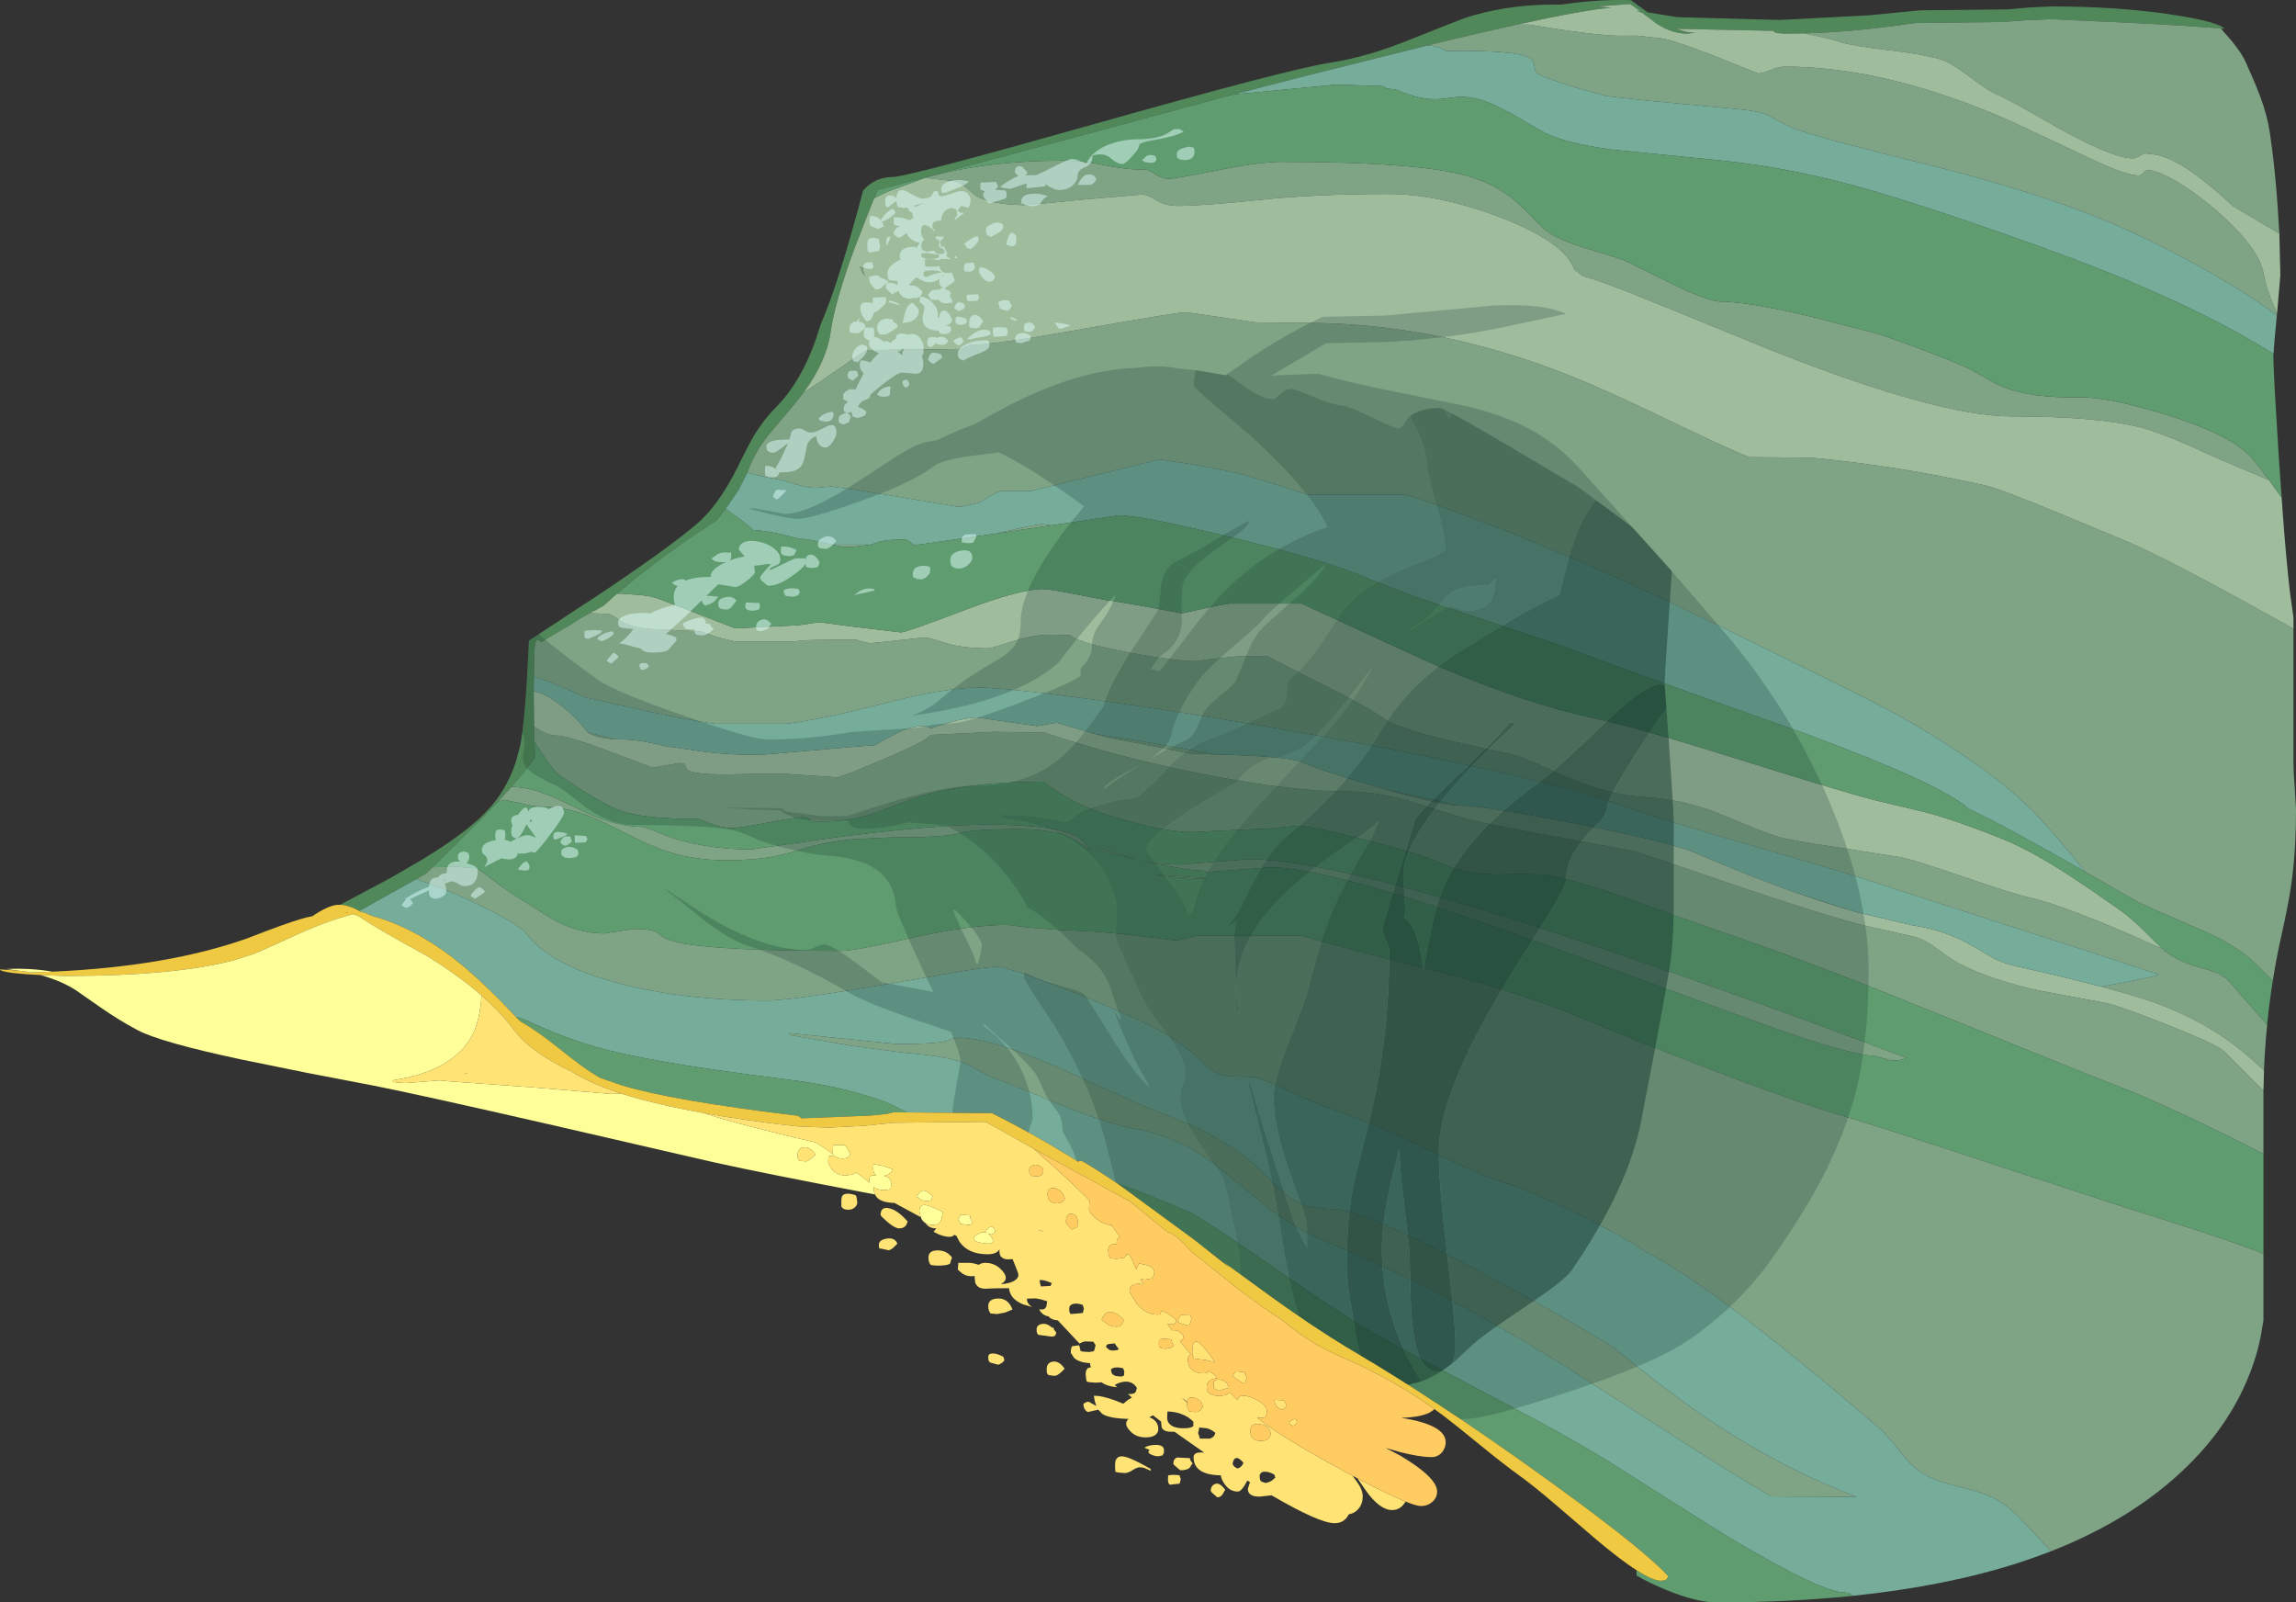 <?xml version="1.0" encoding="UTF-8" standalone="no"?>
<svg xmlns:ffdec="https://www.free-decompiler.com/flash" xmlns:xlink="http://www.w3.org/1999/xlink" ffdec:objectType="shape" height="597.65px" width="856.5px" xmlns="http://www.w3.org/2000/svg">
  <rect width="100%" height="100%" fill="#333333" stroke="none"/>
  <g transform="matrix(1.0, 0.0, 0.0, 1.0, 76.7, 0.0)">
    <path d="M50.15 337.45 L68.8 327.55 80.95 320.5 Q96.65 310.9 103.95 303.5 L106.6 300.65 Q112.85 293.25 115.85 283.75 L117.3 278.3 Q119.3 268.9 120.6 238.95 L141.85 224.95 144.1 223.5 Q170.45 206.05 182.5 196.05 191.25 188.8 198.45 174.25 L200.6 169.9 Q203.05 165.05 204.35 162.85 208.15 156.5 212.9 151.75 222.05 142.5 227.7 126.45 L229.35 121.25 Q236.15 105.6 245.05 71.9 L245.35 70.95 Q249.8 66.0 256.4 66.0 261.65 66.0 330.85 46.45 403.75 25.85 419.15 23.45 432.8 21.3 447.05 15.65 468.55 7.1 469.95 6.65 483.8 2.15 499.95 1.75 L505.7 1.7 507.65 1.45 Q519.95 -0.3 531.7 0.05 L537.95 4.6 548.95 6.4 587.25 7.45 620.7 5.7 639.55 3.85 672.55 3.5 680.0 2.8 688.5 2.4 Q712.55 2.4 732.2 5.25 L737.25 6.05 Q746.05 7.5 750.25 9.1 752.35 9.9 753.3 10.75 L751.75 10.6 736.45 9.5 719.1 8.55 688.15 7.15 678.8 7.55 670.4 8.2 637.4 8.6 Q615.7 11.9 596.35 12.45 L588.95 12.55 585.9 12.3 Q585.3 12.1 584.75 11.5 L548.75 10.75 Q552.8 12.35 556.0 12.2 L552.7 12.55 Q546.8 12.55 541.1 8.7 L535.95 4.8 533.65 4.0 535.25 4.25 531.4 1.5 518.8 2.4 524.35 2.9 Q514.95 3.55 489.3 9.15 474.6 12.35 454.6 17.25 L408.35 28.8 391.35 33.2 383.85 35.15 379.45 36.3 331.3 49.3 250.6 70.9 249.4 73.9 249.15 74.55 248.9 75.15 248.75 75.55 246.9 80.2 242.1 92.6 240.55 96.85 240.25 97.65 239.75 99.1 239.6 99.6 239.45 100.0 238.45 103.05 237.6 105.7 236.4 109.75 236.2 110.35 Q234.0 118.05 233.15 123.95 231.6 134.8 223.0 146.5 L219.1 151.4 209.8 162.45 Q206.8 166.3 204.9 169.9 203.6 172.25 202.8 174.45 L202.1 176.2 198.85 182.65 194.3 189.4 194.0 189.85 190.65 194.0 189.2 194.95 180.4 200.8 169.65 208.5 169.35 208.7 163.25 213.4 163.2 213.4 161.8 214.55 160.3 215.7 158.85 216.9 156.1 219.2 152.25 222.5 148.6 225.8 145.55 227.55 143.8 228.4 143.25 228.7 Q139.45 230.7 136.4 232.85 126.55 238.5 125.35 239.5 124.55 238.9 123.55 238.55 L123.05 239.55 Q122.8 240.15 122.7 242.4 122.5 246.85 122.45 252.3 L122.4 257.5 122.4 257.8 122.4 258.05 122.4 258.25 122.4 258.55 122.4 259.05 122.55 270.95 122.7 276.75 122.8 281.3 122.8 281.6 122.85 282.5 122.65 282.8 119.4 287.15 118.85 287.85 Q113.45 294.4 103.8 304.5 L93.75 314.5 84.7 323.45 82.3 325.75 80.95 326.55 78.6 327.9 57.35 339.75 Q53.4 337.55 50.15 337.45" fill="#518859" fill-rule="evenodd" stroke="none"/>
    <path d="M751.75 10.6 L756.0 15.5 Q759.95 20.45 761.15 23.4 L763.0 27.6 Q765.4 33.05 766.6 36.4 769.2 43.55 770.05 49.55 771.85 61.5 772.9 76.2 L773.6 87.15 773.55 87.1 756.15 76.8 Q750.05 71.05 744.0 66.4 734.75 59.2 727.65 57.7 L723.95 57.25 Q722.9 57.25 721.45 58.15 720.05 59.05 718.95 59.05 711.7 59.05 691.8 48.15 671.9 36.65 668.5 35.35 665.15 34.05 657.8 28.45 650.85 23.15 647.05 22.1 639.7 20.05 627.25 18.65 615.15 17.25 610.3 15.8 604.1 13.95 596.35 12.45 615.7 11.9 637.4 8.6 L670.4 8.2 678.8 7.55 688.15 7.15 719.1 8.55 736.45 9.5 751.75 10.6 M772.75 116.8 L772.65 117.5 772.65 117.65 Q760.2 108.25 740.15 97.4 733.8 93.95 727.65 90.95 711.05 82.7 696.0 77.35 671.05 68.4 639.85 60.75 606.45 52.6 594.65 48.65 589.9 47.1 584.15 43.65 580.7 41.55 572.55 40.8 L536.55 37.4 522.4 35.8 510.55 32.5 Q505.45 31.0 498.4 28.25 496.0 27.3 495.8 25.3 495.55 22.85 494.8 22.15 491.1 18.6 462.7 19.0 460.0 17.1 455.9 16.95 L454.6 17.25 Q474.6 12.35 489.3 9.15 L493.7 9.2 Q518.2 13.25 527.75 13.35 L533.9 13.3 543.15 14.3 Q548.1 15.1 564.05 21.35 L579.15 27.4 Q580.75 27.4 583.7 26.15 586.65 24.85 589.25 24.85 627.1 24.85 673.35 45.15 L703.0 59.1 Q716.5 65.45 721.0 65.45 722.05 65.45 722.8 64.5 723.55 63.5 724.6 63.5 725.9 63.5 727.65 64.05 730.65 65.0 735.05 67.55 741.7 71.45 748.85 77.45 766.0 92.05 767.75 102.2 768.8 108.4 772.75 116.8 M778.85 234.5 L778.85 284.5 Q778.85 287.75 779.35 294.2 L779.8 301.9 Q779.8 317.45 778.05 329.8 777.1 336.7 774.15 349.9 772.4 357.7 771.15 365.8 L764.15 358.9 Q756.9 352.1 743.3 346.35 L727.65 339.55 Q722.0 337.05 720.35 336.15 L701.4 325.3 Q688.5 309.45 681.7 302.6 671.7 292.35 654.05 280.6 637.0 269.2 617.4 259.45 558.35 230.05 534.65 219.2 486.65 197.15 447.7 184.45 L410.95 184.45 Q392.8 178.55 386.25 176.85 374.85 174.0 355.7 171.35 L320.2 180.15 308.1 183.1 296.4 183.15 Q294.9 183.55 289.9 186.7 L288.05 187.65 281.75 189.0 280.5 189.0 258.3 185.25 241.6 182.55 233.3 181.45 227.5 181.95 Q224.0 182.0 217.35 179.75 215.1 179.0 207.4 177.6 203.9 176.95 202.1 176.2 L202.8 174.45 Q203.6 172.25 204.9 169.9 206.8 166.3 209.8 162.45 L219.1 151.4 223.0 146.5 229.9 141.9 Q245.75 130.85 246.6 130.55 L281.85 130.15 285.15 128.65 285.25 128.65 Q293.8 128.65 328.1 122.55 362.4 116.45 365.8 116.45 L391.85 120.25 413.7 120.45 Q461.2 121.15 508.55 139.95 522.6 145.55 544.6 156.15 567.05 167.0 575.75 170.5 L598.9 170.7 Q631.1 173.7 663.85 181.05 668.85 182.15 689.05 190.45 L714.95 201.2 Q719.95 203.25 727.65 207.05 744.2 215.15 773.3 231.4 L778.85 234.5 M769.05 382.2 Q768.2 390.55 767.85 399.2 762.75 394.5 758.55 391.15 745.35 380.65 727.65 374.15 L718.0 371.0 707.1 368.0 716.7 366.25 727.65 363.95 728.65 363.55 727.65 363.2 Q718.75 360.05 630.9 331.8 616.2 326.7 580.15 316.35 544.45 306.1 529.55 300.9 490.45 287.25 396.65 271.15 359.8 264.8 328.4 260.55 297.8 256.45 288.25 256.45 276.1 256.45 254.6 262.0 L241.6 265.2 Q225.8 268.9 216.3 269.95 L190.05 269.95 Q180.1 268.55 164.6 265.25 L141.7 260.1 Q131.5 255.3 123.2 252.55 L122.45 252.3 Q122.5 246.85 122.7 242.4 122.8 240.15 123.05 239.55 L123.55 238.55 Q124.55 238.9 125.35 239.5 126.55 238.5 136.4 232.85 139.45 230.7 143.25 228.7 L150.3 228.95 Q151.3 229.05 155.3 231.9 160.7 234.7 168.8 234.7 L184.85 235.5 Q185.85 235.8 188.5 236.85 191.85 238.05 197.6 239.25 L219.05 239.25 223.65 238.8 Q229.25 238.55 241.6 238.6 L242.95 238.6 244.8 239.25 247.85 239.9 257.95 238.85 268.05 237.75 Q269.8 237.75 276.0 239.8 282.2 241.8 292.15 241.8 292.95 241.8 300.95 239.25 308.95 236.7 315.35 236.7 L322.65 236.9 Q325.15 239.7 343.9 243.25 361.5 246.6 369.95 246.6 L374.35 245.9 384.9 244.8 396.3 244.8 Q400.8 247.35 418.4 256.15 432.6 263.25 439.3 267.85 444.95 271.75 464.4 276.3 L488.75 281.75 Q492.9 282.95 507.8 289.9 523.65 296.5 536.45 297.25 550.7 298.1 563.35 302.95 L574.1 307.4 Q580.9 310.25 586.05 311.95 590.55 313.4 608.9 316.05 L632.9 319.8 Q637.55 320.8 655.85 327.05 674.35 333.4 680.0 334.65 694.15 337.8 727.65 352.85 L730.0 353.9 730.85 354.65 Q736.35 358.95 744.75 361.05 L747.0 361.7 753.55 364.75 754.45 365.6 769.05 382.2 M767.65 406.65 L767.65 430.35 Q754.5 423.6 741.1 417.25 733.8 413.8 727.65 411.1 720.2 407.75 714.5 405.55 700.25 400.05 672.6 388.8 L625.7 369.85 Q595.6 357.95 574.6 350.7 542.6 339.65 522.85 332.35 519.75 331.25 510.1 328.65 L500.5 326.25 491.65 326.0 481.8 326.15 Q469.25 326.0 461.0 322.0 454.35 318.8 433.0 313.35 412.15 308.0 407.25 308.0 L401.85 308.55 396.1 309.05 376.65 309.9 368.55 310.35 Q360.75 310.35 349.8 307.7 L338.5 304.6 Q327.8 301.45 319.1 296.15 L312.35 291.55 Q279.95 291.55 260.75 299.05 249.25 303.5 246.9 304.15 L241.6 305.35 Q235.15 306.5 227.25 306.5 226.2 306.5 225.3 305.65 224.4 304.8 223.3 304.8 220.0 304.8 209.55 306.85 199.1 308.85 196.45 308.85 192.7 308.85 188.35 307.15 L183.8 305.45 Q164.2 305.45 155.75 302.7 147.7 300.05 131.4 288.65 129.45 287.0 125.75 281.35 L122.7 276.75 122.55 270.95 Q127.25 274.3 130.55 274.3 134.7 274.3 149.15 279.7 L166.7 286.3 176.8 284.6 Q178.55 284.6 178.8 285.25 L179.35 286.75 Q181.1 288.85 194.2 288.85 L203.65 288.65 Q212.4 288.45 216.5 288.65 L230.25 289.55 235.85 289.95 241.6 287.9 252.6 283.3 Q269.35 276.25 270.4 274.1 L294.3 272.95 313.0 273.25 Q342.35 283.1 375.55 289.4 406.15 295.15 424.45 295.15 435.55 295.15 447.7 298.35 L468.35 304.8 Q474.1 306.65 503.0 311.95 L532.8 317.45 Q535.3 318.1 571.4 330.45 609.0 343.1 620.5 345.6 L628.65 347.4 637.6 349.45 Q641.0 350.25 645.75 353.75 651.75 358.2 654.15 359.4 666.25 365.6 684.0 369.45 L709.4 374.2 Q713.2 375.0 727.65 380.6 L730.5 381.7 Q748.4 388.75 752.35 391.6 753.4 392.4 764.7 403.9 L767.65 406.65 M767.65 467.6 L767.65 492.5 766.7 498.15 Q765.5 504.35 763.2 510.6 755.95 530.4 739.55 546.55 719.45 566.4 688.35 578.6 677.95 567.1 673.7 563.3 667.7 557.9 658.45 555.65 646.55 552.8 642.25 550.55 637.15 547.9 632.25 541.55 626.45 534.1 622.7 531.25 577.2 492.25 551.7 475.45 543.45 470.0 537.45 467.0 531.1 462.6 518.5 456.15 495.65 444.45 484.15 441.0 475.8 438.5 457.95 429.7 438.45 420.05 421.9 414.35 414.75 411.9 406.65 408.05 398.2 404.0 393.55 402.35 391.75 401.7 388.65 401.6 L383.15 401.45 Q376.15 401.0 372.05 396.3 368.85 392.65 361.75 387.9 352.25 381.5 325.45 370.8 299.8 360.6 295.15 360.6 291.1 360.6 276.25 363.25 L254.35 367.05 234.15 370.3 Q215.75 373.15 209.6 373.15 177.7 373.15 153.25 366.5 128.15 359.7 119.6 348.15 117.4 345.4 106.4 339.7 95.5 334.0 84.1 329.8 L83.0 329.4 80.95 328.7 78.6 327.9 80.95 326.55 82.3 325.75 84.7 323.45 93.75 323.3 100.65 323.85 Q102.2 324.3 105.1 326.6 L109.3 329.8 114.2 333.2 Q128.4 342.3 129.85 343.05 139.5 348.15 148.6 348.15 L154.2 347.3 159.8 346.45 Q166.2 346.45 168.3 347.75 L170.1 349.05 Q171.3 349.95 172.95 350.55 183.95 354.65 237.15 354.65 242.0 354.65 263.45 349.8 284.85 344.95 299.4 344.95 L306.7 345.9 319.35 346.9 Q333.15 347.2 347.75 349.05 L362.1 350.8 366.15 350.05 369.85 349.0 408.95 349.0 Q418.45 352.0 460.55 362.6 491.05 370.35 513.6 379.8 534.65 388.7 562.6 399.3 594.3 411.35 609.65 415.85 624.8 420.35 653.3 429.75 L711.65 448.9 727.65 454.0 733.6 455.9 746.45 460.05 Q760.95 464.85 767.65 467.6 M268.45 66.35 Q290.45 59.9 320.45 59.9 327.4 59.9 335.3 61.6 343.25 63.3 350.6 63.3 351.85 63.3 354.4 65.0 356.9 66.7 359.2 66.7 361.4 66.7 377.25 63.55 393.05 60.35 401.3 60.35 452.35 60.35 470.8 65.65 479.7 68.25 486.2 73.05 490.65 76.35 497.95 84.15 501.6 88.15 512.2 91.75 L528.9 96.9 545.85 105.3 Q560.35 112.5 565.45 112.5 575.15 112.5 598.25 117.95 L622.3 124.1 Q626.6 125.3 637.95 129.5 649.35 133.8 657.35 137.25 L663.5 140.65 Q667.55 143.1 670.75 144.4 681.15 148.55 699.55 148.2 709.05 148.1 727.65 153.55 L730.05 154.25 Q753.4 161.3 762.0 169.45 764.4 171.7 770.15 179.6 L769.8 179.1 Q750.35 170.95 747.15 169.45 735.45 163.95 727.65 161.25 723.95 159.9 721.15 159.25 704.85 155.3 673.7 155.3 646.75 155.3 586.0 131.4 L542.55 113.7 Q521.15 104.9 513.75 102.95 L510.65 100.6 Q507.1 90.5 483.7 81.35 460.65 72.35 440.8 72.35 414.0 72.35 392.85 74.6 371.75 76.8 362.6 76.8 358.0 76.8 354.75 74.7 351.5 72.55 349.2 72.55 L326.1 74.55 306.7 76.5 Q292.45 76.5 286.9 72.7 L283.4 69.7 Q281.5 68.1 279.2 67.55 L268.45 66.35 M315.5 195.95 L304.6 197.55 295.25 198.95 296.6 198.6 Q309.85 195.5 312.25 195.5 L315.5 195.95 M265.75 203.15 L264.0 203.35 263.85 203.15 265.75 203.15 M247.95 203.15 L241.6 203.95 238.0 204.0 233.75 203.15 247.95 203.15 M158.85 216.9 L156.15 219.2 156.1 219.2 158.85 216.9 M142.45 273.0 L142.7 273.15 145.65 273.95 152.6 275.7 153.3 275.75 Q145.5 275.4 142.45 273.0 M331.85 273.75 Q350.9 276.55 376.2 281.35 L366.8 281.0 354.45 278.5 336.8 275.15 332.95 274.05 331.85 273.75 M440.0 294.4 L467.65 300.45 467.5 300.45 Q460.95 300.45 440.0 294.4 M594.3 333.3 L614.65 339.85 616.15 340.3 Q605.95 337.4 594.3 333.3 M367.1 327.55 L360.9 327.1 354.05 326.3 361.75 326.7 373.35 327.55 Q372.95 327.75 367.1 327.55 M367.45 324.4 Q356.95 323.0 333.8 317.25 333.8 317.0 334.05 316.85 L334.25 316.6 347.45 320.5 Q355.6 322.45 363.15 322.45 L376.2 321.45 389.3 320.45 Q422.85 320.45 523.05 354.45 574.7 371.95 634.6 394.6 630.65 396.15 627.45 395.15 L622.2 393.75 Q614.45 393.75 583.15 382.75 578.1 381.0 517.15 358.65 472.65 342.3 447.35 334.5 411.8 323.5 396.95 323.5 L372.9 325.3 372.9 324.8 367.45 324.4 M330.15 317.35 L329.5 316.85 Q324.15 312.85 320.55 311.55 314.35 309.25 303.75 309.25 285.2 309.25 280.9 310.8 276.6 312.35 255.5 312.35 L241.6 313.0 Q231.2 314.0 222.7 316.6 215.55 318.8 211.65 319.5 204.4 320.85 194.1 320.85 182.6 320.85 172.65 317.7 166.2 315.7 156.7 310.8 146.5 305.55 141.85 303.9 133.1 300.75 123.65 300.75 121.95 300.75 117.3 299.55 L111.65 298.35 Q110.8 298.35 108.8 299.25 L114.15 293.4 Q121.5 293.9 126.2 296.0 128.55 296.6 133.0 298.8 L141.6 302.95 Q153.55 308.4 163.2 308.4 163.85 308.4 174.3 312.6 187.85 316.8 203.55 316.8 L235.9 312.2 241.6 311.5 Q273.6 307.55 291.65 307.55 316.45 307.55 324.6 311.85 327.15 313.15 328.6 315.3 L330.15 317.35 M244.05 99.45 L245.1 99.85 Q245.4 101.6 245.9 102.85 244.7 101.4 244.05 99.45 M218.2 385.35 L257.85 389.4 Q272.1 389.4 276.4 388.25 L278.5 387.4 280.9 387.05 Q292.6 387.05 318.25 398.2 L338.5 407.4 Q350.1 412.7 355.7 414.8 372.35 420.95 383.3 428.25 390.15 432.85 397.0 439.8 403.25 446.15 406.3 447.85 411.6 450.9 420.6 450.9 431.75 450.9 478.6 476.0 494.5 484.5 510.45 493.75 524.2 501.7 525.6 502.85 547.4 520.7 563.25 531.1 588.9 548.0 615.9 558.3 L584.05 558.1 Q568.95 549.35 546.5 534.85 L508.7 510.55 Q461.75 481.15 419.55 463.75 408.15 459.05 398.15 451.85 L382.65 439.2 Q373.85 431.8 367.1 428.1 357.6 422.9 345.6 420.75 337.05 419.25 319.8 412.4 301.7 404.85 296.0 402.75 292.35 401.45 289.0 399.55 284.9 397.3 283.85 396.8 277.4 394.0 261.15 392.7 L241.25 390.1 217.8 386.0 218.0 385.6 218.2 385.35" fill="#7ea385" fill-rule="evenodd" stroke="none"/>
    <path d="M773.6 87.15 L773.95 102.2 773.95 102.8 772.75 116.8 Q768.8 108.4 767.75 102.2 766.0 92.05 748.85 77.45 741.7 71.45 735.05 67.55 730.65 65.0 727.65 64.05 725.9 63.5 724.6 63.5 723.55 63.5 722.8 64.5 722.05 65.45 721.0 65.45 716.5 65.45 703.0 59.1 L673.35 45.15 Q627.1 24.85 589.25 24.85 586.65 24.85 583.7 26.15 580.75 27.4 579.15 27.4 L564.05 21.35 Q548.1 15.1 543.15 14.3 L533.9 13.3 527.75 13.35 Q518.2 13.25 493.7 9.2 L489.3 9.15 Q514.95 3.55 524.35 2.9 L518.8 2.4 531.4 1.5 535.25 4.25 533.65 4.0 535.95 4.8 541.1 8.7 Q546.8 12.55 552.7 12.55 L556.0 12.2 Q552.8 12.35 548.75 10.75 L584.75 11.5 Q585.3 12.1 585.9 12.3 L588.95 12.55 596.35 12.45 Q604.1 13.95 610.3 15.8 615.15 17.25 627.25 18.65 639.7 20.05 647.05 22.1 650.85 23.15 657.8 28.45 665.15 34.05 668.5 35.35 671.9 36.65 691.8 48.15 711.7 59.05 718.95 59.05 720.05 59.05 721.45 58.15 722.9 57.25 723.95 57.25 L727.65 57.7 Q734.75 59.2 744.0 66.4 750.05 71.05 756.15 76.8 L773.55 87.1 773.6 87.15 M774.45 185.6 L774.9 192.05 Q776.25 210.0 777.55 220.95 L778.85 230.25 778.85 230.4 778.85 234.5 773.3 231.4 Q744.2 215.15 727.65 207.05 719.95 203.25 714.95 201.2 L689.05 190.45 Q668.85 182.15 663.85 181.05 631.1 173.7 598.9 170.7 L575.75 170.5 Q567.05 167.0 544.6 156.15 522.6 145.55 508.55 139.95 461.2 121.15 413.7 120.45 L391.85 120.25 365.8 116.45 Q362.4 116.45 328.1 122.55 293.8 128.65 285.25 128.65 L285.15 128.65 281.85 130.15 246.6 130.55 Q245.75 130.85 229.9 141.9 L223.0 146.5 Q231.6 134.8 233.15 123.95 234.0 118.05 236.2 110.35 L236.4 109.75 237.6 105.7 238.45 103.05 239.45 100.0 239.6 99.6 239.75 99.1 240.25 97.65 240.55 96.85 242.1 92.6 246.9 80.2 248.75 75.55 248.9 75.15 249.15 74.55 249.4 73.9 254.55 71.4 267.95 66.5 268.4 66.35 268.45 66.35 279.2 67.55 Q281.5 68.1 283.4 69.7 L286.9 72.7 Q292.45 76.5 306.7 76.5 L326.1 74.55 349.2 72.55 Q351.5 72.55 354.75 74.7 358.0 76.8 362.6 76.8 371.75 76.8 392.85 74.6 414.0 72.35 440.8 72.35 460.65 72.35 483.7 81.35 507.1 90.5 510.65 100.6 L513.75 102.95 Q521.15 104.9 542.55 113.7 L586.0 131.4 Q646.75 155.3 673.7 155.3 704.85 155.3 721.15 159.25 723.95 159.9 727.65 161.25 735.45 163.95 747.15 169.45 750.35 170.95 769.8 179.1 L770.15 179.6 774.15 185.2 774.45 185.6 M767.85 399.2 L767.85 399.75 767.7 405.6 767.65 406.4 767.65 406.65 764.7 403.9 Q753.4 392.4 752.35 391.6 748.4 388.75 730.5 381.7 L727.65 380.6 Q713.2 375.0 709.4 374.2 L684.0 369.45 Q666.25 365.6 654.15 359.4 651.75 358.2 645.75 353.75 641.0 350.25 637.6 349.45 L628.65 347.4 620.5 345.6 Q609.0 343.1 571.4 330.45 535.3 318.1 532.8 317.45 L503.0 311.95 Q474.1 306.65 468.35 304.8 L447.7 298.35 Q435.55 295.15 424.45 295.15 406.15 295.15 375.55 289.4 342.35 283.1 313.0 273.25 L294.3 272.95 270.4 274.1 Q269.35 276.25 252.6 283.3 L241.6 287.9 235.85 289.95 230.25 289.55 216.5 288.65 Q212.4 288.45 203.65 288.65 L194.2 288.85 Q181.1 288.85 179.35 286.75 L178.8 285.25 Q178.55 284.6 176.8 284.6 L166.7 286.3 149.15 279.7 Q134.7 274.3 130.55 274.3 127.25 274.3 122.55 270.95 L122.4 259.05 122.4 258.55 122.4 258.25 122.4 258.05 122.4 257.8 124.5 258.4 Q127.95 259.45 132.9 263.35 138.3 267.55 142.15 272.75 L142.2 272.8 142.45 273.0 Q145.5 275.4 153.3 275.75 L155.65 275.8 155.85 275.8 Q161.85 275.8 173.2 278.7 L172.75 278.6 173.5 278.55 183.75 280.05 Q193.45 281.55 207.05 281.55 L222.65 280.2 222.9 280.15 231.45 279.45 232.8 279.3 241.6 278.55 244.15 278.35 249.6 277.95 255.95 274.45 256.15 274.35 Q256.3 274.25 256.5 274.2 L256.5 274.15 258.05 273.3 Q263.4 270.8 268.05 270.8 269.4 270.8 270.15 271.6 L270.3 271.75 Q281.25 267.85 287.8 267.6 L310.15 270.8 317.45 269.55 331.85 273.75 332.95 274.05 336.8 275.15 354.45 278.5 366.8 281.0 376.2 281.35 376.25 281.4 377.6 281.4 381.9 281.55 Q405.45 282.25 409.9 284.6 413.85 286.65 435.8 293.15 L440.0 294.4 Q460.95 300.45 467.5 300.45 L467.65 300.45 Q477.05 300.5 511.1 307.15 546.3 314.05 555.75 318.1 L556.1 318.25 556.5 318.45 557.45 318.85 558.15 319.15 568.15 323.3 Q582.0 329.0 594.3 333.3 605.95 337.4 616.15 340.3 L637.1 345.2 638.45 345.4 Q649.95 347.3 659.6 353.05 L666.65 357.2 667.8 357.8 668.15 357.95 668.25 358.0 Q671.35 359.4 674.6 360.15 L675.0 360.25 675.6 360.4 676.3 360.55 678.75 361.1 680.2 361.45 Q695.35 364.9 707.05 368.0 L707.1 368.0 718.0 371.0 727.65 374.15 Q745.35 380.65 758.55 391.15 762.75 394.5 767.85 399.2 M156.15 219.2 L153.55 221.4 155.85 221.45 163.3 222.05 Q165.95 222.4 168.0 223.0 L169.25 223.4 197.6 234.35 221.15 233.2 228.95 232.05 239.7 233.5 241.6 233.75 259.45 235.85 Q261.2 235.85 282.45 227.8 L284.05 227.2 Q304.0 219.7 312.35 219.7 314.8 219.7 324.6 221.65 L335.5 223.75 Q340.95 224.4 364.3 228.75 L371.95 227.05 Q379.85 225.3 382.15 225.1 L408.85 225.1 Q454.85 246.4 460.4 248.75 493.0 262.6 517.75 267.85 534.1 271.35 569.3 282.4 609.5 295.0 622.3 298.35 L641.4 302.9 Q654.2 306.3 671.5 313.4 681.0 317.35 694.9 326.25 L702.95 331.65 703.0 331.65 703.5 332.0 712.0 337.95 713.2 338.75 713.9 339.3 714.7 339.85 Q718.8 342.75 724.05 348.05 L727.65 351.65 730.0 353.9 727.65 352.85 Q694.15 337.8 680.0 334.65 674.35 333.4 655.85 327.05 637.55 320.8 632.9 319.8 L608.9 316.05 Q590.55 313.4 586.05 311.95 580.9 310.25 574.1 307.4 L563.35 302.95 Q550.7 298.1 536.45 297.25 523.65 296.5 507.8 289.9 492.9 282.95 488.75 281.75 L464.4 276.3 Q444.95 271.75 439.3 267.85 432.6 263.25 418.4 256.15 400.8 247.35 396.3 244.8 L384.9 244.8 374.35 245.9 369.95 246.6 Q361.5 246.6 343.9 243.25 325.15 239.7 322.65 236.9 L315.35 236.7 Q308.95 236.7 300.95 239.25 292.95 241.8 292.15 241.8 282.2 241.8 276.0 239.8 269.8 237.75 268.05 237.75 L257.95 238.85 247.85 239.9 244.8 239.25 242.95 238.6 241.6 238.6 Q229.25 238.55 223.65 238.8 L219.05 239.25 197.6 239.25 Q191.85 238.05 188.5 236.85 185.85 235.8 184.85 235.5 L168.8 234.7 Q160.7 234.7 155.3 231.9 151.3 229.05 150.3 228.95 L143.25 228.7 143.8 228.4 145.55 227.55 148.6 225.8 152.25 222.5 156.1 219.2 156.15 219.2 M747.0 361.7 L746.95 361.65 747.6 361.9 751.25 363.3 753.55 364.75 747.0 361.7 M244.05 99.45 Q244.7 101.4 245.9 102.85 245.4 101.6 245.1 99.85 L244.05 99.45" fill="#9fbd9d" fill-rule="evenodd" stroke="none"/>
    <path d="M772.65 117.65 Q771.55 129.05 771.4 132.0 L769.85 131.0 Q766.0 128.65 761.35 126.0 746.3 117.45 727.65 109.2 L717.0 104.6 Q697.6 96.5 670.0 86.9 632.9 73.95 612.25 68.5 587.35 61.95 562.8 59.6 L524.3 55.75 Q505.45 53.2 497.95 48.65 L486.5 42.05 Q478.85 38.0 475.15 37.05 470.95 35.95 467.25 36.15 L461.3 36.85 Q453.95 37.75 444.2 33.45 L444.05 33.45 444.0 33.45 440.5 32.95 440.3 32.85 439.4 32.15 421.9 31.55 390.1 34.6 383.85 35.15 391.35 33.2 408.35 28.8 454.6 17.25 455.9 16.95 Q460.0 17.1 462.7 19.0 491.1 18.6 494.8 22.15 495.55 22.85 495.8 25.3 496.0 27.3 498.4 28.25 505.45 31.0 510.55 32.5 L522.4 35.8 536.55 37.4 572.55 40.8 Q580.7 41.55 584.15 43.65 589.9 47.1 594.65 48.65 606.45 52.6 639.85 60.75 671.05 68.4 696.0 77.35 711.05 82.7 727.65 90.95 733.8 93.95 740.15 97.4 760.2 108.25 772.65 117.65 M688.35 578.6 Q682.35 580.9 675.95 583.0 648.85 591.65 614.45 595.2 613.15 594.0 611.85 594.0 602.8 594.0 569.0 573.8 562.45 569.9 527.4 547.6 512.05 537.8 485.1 523.6 447.4 503.75 439.75 499.45 424.95 491.2 401.4 474.8 376.5 457.45 368.15 452.6 353.7 446.3 340.05 441.3 L340.6 441.7 Q332.95 436.5 326.75 432.9 L325.45 433.2 325.95 433.55 Q308.55 422.7 293.3 415.15 L261.6 414.9 Q256.1 411.85 251.6 410.3 236.8 405.15 219.1 402.9 186.1 398.7 171.55 396.1 155.05 393.2 145.0 390.3 132.65 386.7 119.2 380.35 L115.75 379.25 Q105.35 368.2 97.1 361.15 L96.45 360.6 91.5 356.65 Q76.8 345.55 61.75 341.5 60.1 340.55 57.9 340.05 L57.35 339.75 78.6 327.9 80.95 328.7 83.0 329.4 84.1 329.8 Q95.5 334.0 106.4 339.7 117.4 345.4 119.6 348.15 128.15 359.7 153.25 366.5 177.7 373.15 209.6 373.15 215.75 373.15 234.15 370.3 L254.35 367.05 276.25 363.25 Q291.1 360.6 295.15 360.6 299.8 360.6 325.45 370.8 352.25 381.5 361.75 387.9 368.85 392.65 372.05 396.3 376.15 401.0 383.15 401.45 L388.65 401.6 Q391.75 401.7 393.55 402.35 398.2 404.0 406.65 408.05 414.75 411.9 421.9 414.35 438.45 420.05 457.95 429.7 475.8 438.5 484.15 441.0 495.65 444.45 518.5 456.15 531.1 462.6 537.45 467.0 543.45 470.0 551.7 475.45 577.2 492.25 622.7 531.25 626.45 534.1 632.25 541.55 637.15 547.9 642.25 550.55 646.55 552.8 658.45 555.65 667.7 557.9 673.7 563.3 677.95 567.1 688.35 578.6 M202.1 176.2 Q203.9 176.95 207.4 177.6 215.1 179.0 217.35 179.75 224.0 182.0 227.5 181.95 L233.3 181.45 241.6 182.55 258.3 185.25 280.5 189.0 281.75 189.0 288.05 187.65 289.9 186.7 Q294.9 183.55 296.4 183.15 L308.1 183.1 320.2 180.15 355.7 171.35 Q374.85 174.0 386.25 176.85 392.8 178.55 410.95 184.45 L447.7 184.45 Q486.65 197.15 534.65 219.2 558.35 230.05 617.4 259.45 637.0 269.2 654.05 280.6 671.7 292.35 681.7 302.6 688.5 309.45 701.4 325.3 682.3 314.4 671.0 308.4 L666.15 305.85 657.55 301.55 Q647.5 292.4 596.2 273.4 530.75 250.3 506.6 241.15 502.8 239.75 473.2 230.0 447.65 221.65 431.35 214.8 416.65 208.65 382.2 200.3 349.05 192.2 340.7 192.2 L339.7 192.35 315.5 195.95 312.25 195.5 Q309.85 195.5 296.6 198.6 L295.25 198.95 295.2 198.95 293.85 199.15 266.65 203.05 266.35 203.1 266.05 203.15 265.75 203.15 263.85 203.15 262.8 202.1 Q261.65 201.2 260.3 201.2 253.2 201.2 249.7 202.6 L247.95 203.15 233.75 203.15 230.9 202.5 Q224.55 201.0 222.55 201.0 L221.75 201.05 214.1 199.1 Q208.5 197.9 204.15 197.65 202.05 195.45 196.05 191.3 L194.0 189.85 194.3 189.4 198.85 182.65 202.1 176.2 M707.1 368.0 L707.05 368.0 Q695.35 364.9 680.2 361.45 L678.75 361.1 676.3 360.55 675.6 360.4 675.0 360.25 674.6 360.15 Q671.35 359.4 668.25 358.0 L668.15 357.95 667.8 357.8 666.65 357.2 659.6 353.05 Q649.95 347.3 638.45 345.4 L637.1 345.2 616.15 340.3 614.65 339.85 594.3 333.3 Q582.0 329.0 568.15 323.3 L558.15 319.15 557.45 318.85 556.5 318.45 556.1 318.25 555.75 318.1 Q546.3 314.05 511.1 307.15 477.05 300.5 467.65 300.45 L440.0 294.4 435.8 293.15 Q413.85 286.65 409.9 284.6 405.45 282.25 381.9 281.55 L377.6 281.4 376.25 281.4 376.2 281.35 Q350.9 276.55 331.85 273.75 L317.45 269.55 310.15 270.8 287.8 267.6 Q281.25 267.85 270.3 271.75 L270.15 271.6 Q269.4 270.8 268.05 270.8 263.4 270.8 258.05 273.3 L256.5 274.15 256.5 274.2 Q256.3 274.25 256.15 274.35 L255.95 274.45 249.6 277.95 244.15 278.35 241.6 278.55 232.8 279.3 231.45 279.45 222.9 280.15 222.65 280.2 207.05 281.55 Q193.45 281.55 183.75 280.05 L173.5 278.55 172.75 278.6 173.2 278.7 Q161.85 275.8 155.85 275.8 L155.65 275.8 153.3 275.75 152.6 275.7 145.65 273.95 142.7 273.15 142.45 273.0 142.2 272.8 142.15 272.75 Q138.3 267.55 132.9 263.35 127.95 259.45 124.5 258.4 L122.4 257.8 122.4 257.5 122.45 252.3 123.2 252.55 Q131.5 255.3 141.7 260.1 L164.6 265.25 Q180.1 268.55 190.05 269.95 L216.3 269.95 Q225.8 268.9 241.6 265.2 L254.6 262.0 Q276.1 256.45 288.25 256.45 297.8 256.45 328.4 260.55 359.8 264.8 396.65 271.15 490.45 287.25 529.55 300.9 544.45 306.1 580.15 316.35 616.2 326.7 630.9 331.8 718.75 360.05 727.65 363.2 L728.65 363.55 727.65 363.95 716.7 366.25 707.1 368.0 M218.2 385.35 L218.0 385.6 217.8 386.0 241.25 390.1 261.15 392.7 Q277.4 394.0 283.85 396.8 284.9 397.3 289.0 399.55 292.35 401.45 296.0 402.75 301.7 404.85 319.8 412.4 337.05 419.25 345.6 420.75 357.6 422.9 367.1 428.1 373.85 431.8 382.65 439.2 L398.15 451.85 Q408.15 459.05 419.55 463.75 461.75 481.15 508.7 510.55 L546.5 534.85 Q568.95 549.35 584.05 558.1 L615.9 558.3 Q588.9 548.0 563.25 531.1 547.4 520.7 525.6 502.85 524.2 501.7 510.45 493.75 494.5 484.5 478.6 476.0 431.75 450.9 420.6 450.9 411.6 450.9 406.3 447.85 403.25 446.15 397.0 439.8 390.15 432.85 383.3 428.25 372.35 420.95 355.7 414.8 350.1 412.7 338.5 407.4 L318.25 398.2 Q292.6 387.05 280.9 387.05 L278.5 387.4 276.4 388.25 Q272.1 389.4 257.85 389.4 L218.2 385.35" fill="#75ac9a" fill-rule="evenodd" stroke="none"/>
    <path d="M771.4 132.0 L771.35 132.75 Q771.35 136.0 771.9 146.05 L773.2 167.5 773.65 174.3 773.8 176.2 774.1 180.7 774.45 185.6 774.15 185.2 770.15 179.6 Q764.4 171.7 762.0 169.45 753.4 161.3 730.05 154.25 L727.65 153.55 Q709.05 148.1 699.55 148.2 681.15 148.55 670.75 144.4 667.55 143.1 663.5 140.65 L657.35 137.25 Q649.35 133.8 637.95 129.5 626.6 125.3 622.3 124.1 L598.25 117.95 Q575.15 112.5 565.45 112.5 560.35 112.5 545.85 105.3 L528.9 96.9 512.2 91.75 Q501.6 88.15 497.95 84.15 490.65 76.35 486.2 73.05 479.7 68.25 470.8 65.65 452.35 60.35 401.3 60.35 393.05 60.35 377.25 63.55 361.4 66.7 359.2 66.7 356.9 66.7 354.4 65.0 351.85 63.3 350.6 63.3 343.25 63.3 335.3 61.6 327.4 59.9 320.45 59.9 290.45 59.9 268.45 66.35 L268.4 66.35 267.95 66.5 254.55 71.4 249.4 73.9 250.6 70.9 331.3 49.3 379.45 36.3 383.85 35.15 390.1 34.6 421.9 31.55 439.4 32.15 440.3 32.85 440.5 32.95 444.0 33.45 444.05 33.45 444.2 33.45 Q453.95 37.75 461.3 36.85 L467.25 36.15 Q470.95 35.95 475.15 37.05 478.85 38.0 486.5 42.05 L497.95 48.65 Q505.45 53.2 524.3 55.75 L562.8 59.6 Q587.35 61.95 612.25 68.5 632.9 73.95 670.0 86.9 697.6 96.5 717.0 104.6 L727.65 109.2 Q746.3 117.45 761.35 126.0 766.0 128.65 769.85 131.0 L771.4 132.0 M771.15 365.8 Q769.95 373.2 769.15 380.9 L769.1 381.45 769.05 382.2 754.45 365.6 753.55 364.75 751.25 363.3 747.6 361.9 746.95 361.65 747.0 361.7 744.75 361.05 Q736.35 358.95 730.85 354.65 L730.0 353.9 727.65 351.65 724.05 348.05 Q718.8 342.75 714.7 339.85 L713.9 339.3 713.2 338.75 712.0 337.95 703.5 332.0 703.0 331.65 702.95 331.65 694.9 326.25 Q681.0 317.35 671.5 313.4 654.2 306.3 641.4 302.9 L622.3 298.35 Q609.5 295.0 569.3 282.4 534.1 271.35 517.75 267.85 493.0 262.6 460.4 248.75 454.85 246.4 408.85 225.1 L382.15 225.1 Q379.85 225.3 371.95 227.05 L364.3 228.75 Q340.95 224.4 335.5 223.75 L324.6 221.65 Q314.8 219.7 312.35 219.7 304.0 219.7 284.05 227.2 L282.45 227.8 Q261.2 235.85 259.45 235.85 L241.6 233.75 239.7 233.5 228.95 232.05 221.15 233.2 197.6 234.35 169.25 223.4 168.0 223.0 Q165.95 222.4 163.3 222.05 L155.85 221.45 153.55 221.4 156.15 219.2 158.85 216.9 160.3 215.7 161.8 214.55 163.2 213.4 163.25 213.4 169.35 208.7 169.65 208.5 180.4 200.8 189.2 194.95 190.65 194.0 194.0 189.85 196.05 191.3 Q202.05 195.45 204.15 197.65 208.5 197.9 214.1 199.1 L221.75 201.05 222.55 201.0 Q224.55 201.0 230.9 202.5 L233.75 203.15 238.0 204.0 241.6 203.95 247.95 203.15 249.7 202.6 Q253.2 201.2 260.3 201.2 261.65 201.2 262.8 202.1 L263.85 203.15 264.0 203.35 265.75 203.15 266.05 203.15 266.35 203.1 266.65 203.05 293.85 199.15 295.2 198.95 295.25 198.95 304.6 197.55 315.5 195.95 339.7 192.35 340.7 192.2 Q349.05 192.2 382.2 200.3 416.65 208.65 431.35 214.8 447.65 221.65 473.2 230.0 502.8 239.75 506.6 241.15 530.75 250.3 596.2 273.4 647.5 292.4 657.55 301.55 L666.15 305.85 671.0 308.4 Q682.3 314.4 701.4 325.3 L720.35 336.15 Q722.0 337.05 727.65 339.55 L743.3 346.35 Q756.9 352.1 764.15 358.9 L771.15 365.8 M767.65 430.35 L767.65 467.6 Q760.95 464.85 746.45 460.05 L733.6 455.9 727.65 454.0 711.65 448.9 653.3 429.75 Q624.8 420.35 609.65 415.85 594.3 411.35 562.6 399.3 534.65 388.7 513.6 379.8 491.05 370.35 460.55 362.6 418.45 352.0 408.95 349.0 L369.85 349.0 366.15 350.05 362.1 350.8 347.75 349.05 Q333.15 347.2 319.35 346.9 L306.7 345.9 299.4 344.95 Q284.85 344.95 263.45 349.8 242.0 354.65 237.15 354.65 183.95 354.65 172.95 350.55 171.3 349.95 170.1 349.05 L168.3 347.75 Q166.2 346.45 159.8 346.45 L154.2 347.3 148.6 348.15 Q139.5 348.15 129.85 343.05 128.4 342.3 114.2 333.2 L109.3 329.8 105.1 326.6 Q102.2 324.3 100.65 323.85 L93.75 323.3 84.7 323.45 93.75 314.5 103.8 304.5 Q113.45 294.4 118.85 287.85 L119.4 287.15 122.65 282.8 122.85 282.5 122.8 281.6 122.8 281.3 122.7 276.75 125.75 281.35 Q129.45 287.0 131.4 288.65 147.7 300.05 155.75 302.7 164.2 305.45 183.8 305.45 L188.35 307.15 Q192.7 308.85 196.45 308.85 199.1 308.85 209.55 306.85 220.0 304.8 223.3 304.8 224.4 304.8 225.3 305.65 226.2 306.5 227.25 306.5 235.15 306.5 241.6 305.35 L246.9 304.15 Q249.25 303.5 260.75 299.05 279.95 291.55 312.35 291.55 L319.1 296.15 Q327.8 301.45 338.5 304.6 L349.8 307.7 Q360.75 310.35 368.55 310.35 L376.65 309.9 396.1 309.05 401.85 308.55 407.25 308.0 Q412.15 308.0 433.0 313.35 454.35 318.8 461.0 322.0 469.25 326.0 481.8 326.15 L491.65 326.0 500.5 326.25 510.1 328.65 Q519.75 331.25 522.85 332.35 542.6 339.65 574.6 350.7 595.6 357.95 625.7 369.85 L672.6 388.8 Q700.25 400.05 714.5 405.55 720.2 407.75 727.65 411.1 733.8 413.8 741.1 417.25 754.5 423.6 767.65 430.35 M614.45 595.2 Q590.75 597.65 563.55 597.65 556.45 597.65 545.5 593.25 538.05 590.2 533.8 587.6 L533.8 585.65 Q539.9 589.55 542.75 589.55 544.7 589.55 545.2 588.75 L545.65 587.9 543.3 585.5 Q532.35 574.75 498.7 550.55 459.7 522.5 428.35 504.05 L428.2 503.95 425.35 502.25 Q413.5 495.05 398.1 484.05 L379.55 470.55 382.0 472.8 369.75 463.1 368.45 462.1 340.6 441.7 340.05 441.3 Q353.7 446.3 368.15 452.6 376.5 457.45 401.4 474.8 424.95 491.2 439.75 499.45 447.4 503.75 485.1 523.6 512.05 537.8 527.4 547.6 562.45 569.9 569.0 573.8 602.8 594.0 611.85 594.0 613.15 594.0 614.45 595.2 M330.15 317.35 L328.6 315.3 Q327.15 313.15 324.6 311.85 316.45 307.55 291.65 307.55 273.6 307.55 241.6 311.5 L235.9 312.2 203.55 316.8 Q187.85 316.8 174.3 312.6 163.85 308.4 163.2 308.4 153.55 308.4 141.6 302.95 L133.0 298.8 Q128.55 296.6 126.2 296.0 121.5 293.9 114.15 293.4 L108.8 299.25 Q110.8 298.35 111.65 298.35 L117.3 299.55 Q121.95 300.75 123.65 300.75 133.1 300.75 141.85 303.9 146.5 305.55 156.7 310.8 166.2 315.7 172.65 317.7 182.6 320.85 194.1 320.85 204.4 320.85 211.65 319.5 215.55 318.8 222.7 316.6 231.2 314.0 241.6 313.0 L255.5 312.35 Q276.6 312.35 280.9 310.8 285.2 309.25 303.75 309.25 314.35 309.25 320.55 311.55 324.15 312.85 329.5 316.85 L330.15 317.35 M367.45 324.4 L372.9 324.8 372.9 325.3 396.95 323.5 Q411.8 323.5 447.35 334.5 472.65 342.3 517.15 358.65 578.1 381.0 583.15 382.75 614.45 393.75 622.2 393.75 L627.45 395.15 Q630.65 396.15 634.6 394.6 574.7 371.95 523.05 354.45 422.85 320.45 389.3 320.45 L376.2 321.45 363.15 322.45 Q355.6 322.45 347.45 320.5 L334.25 316.6 334.05 316.85 Q333.8 317.0 333.8 317.25 356.95 323.0 367.45 324.4 M367.1 327.55 Q372.95 327.75 373.35 327.55 L361.75 326.7 354.05 326.3 360.9 327.1 367.1 327.55 M115.75 379.25 L119.2 380.35 Q132.65 386.7 145.0 390.3 155.05 393.2 171.55 396.1 186.1 398.7 219.1 402.9 236.8 405.15 251.6 410.3 256.1 411.85 261.6 414.9 L256.55 414.85 Q255.25 415.5 247.75 416.1 L222.3 417.1 221.0 416.15 Q174.5 410.6 155.25 404.8 L147.3 402.05 146.3 401.5 Q141.05 398.45 132.25 391.35 123.8 384.5 117.3 380.9 L115.75 379.25" fill="#5f9c6f" fill-rule="evenodd" stroke="none"/>
    <path d="M533.8 585.65 Q527.8 581.8 518.65 574.1 L503.45 561.05 Q494.75 553.65 489.9 550.2 484.25 546.15 475.75 539.2 465.85 531.1 462.0 528.2 L458.4 525.55 Q444.0 515.2 426.95 507.55 L424.1 506.3 423.45 506.0 418.2 503.55 Q409.6 499.15 401.6 492.3 395.1 488.35 385.5 481.0 L368.2 467.2 367.6 466.7 366.25 465.2 Q361.65 460.2 358.75 459.45 L344.95 448.2 330.2 440.1 329.4 439.65 328.75 439.3 310.05 429.1 308.95 428.45 309.0 428.5 291.0 418.4 256.55 418.75 245.35 419.9 232.7 420.55 225.2 420.3 220.15 420.05 Q200.9 417.85 185.6 415.1 167.65 411.9 155.15 407.9 L155.2 407.9 154.35 407.6 148.85 405.7 148.4 405.5 Q141.65 402.9 136.25 399.5 L136.05 399.45 131.85 397.35 131.3 397.0 131.25 397.0 Q120.2 391.0 115.05 384.15 110.15 377.6 102.95 371.3 94.2 363.65 82.15 356.3 63.9 346.4 57.1 341.7 L55.05 341.0 54.85 340.95 Q46.05 343.3 37.4 347.1 L34.65 348.3 Q20.55 354.8 17.6 355.9 L10.35 358.2 Q-11.15 363.85 -50.55 364.0 L-52.95 364.0 -61.7 363.65 -66.95 363.35 -71.8 362.9 Q-76.7 362.25 -76.7 361.55 L-71.3 361.9 -68.85 362.15 Q-66.1 362.4 -65.65 362.7 L-57.15 362.4 Q-14.1 360.5 15.6 349.95 29.55 344.5 35.75 342.7 L37.4 342.25 39.85 341.7 Q45.4 337.9 48.95 337.5 L50.15 337.45 Q53.4 337.55 57.35 339.75 L57.9 340.05 Q60.1 340.55 61.75 341.5 76.8 345.55 91.5 356.65 L96.45 360.6 97.1 361.15 Q105.35 368.2 115.75 379.25 L117.3 380.9 Q123.8 384.5 132.25 391.35 141.05 398.45 146.3 401.5 L147.3 402.05 155.25 404.8 Q174.5 410.6 221.0 416.15 L222.3 417.1 247.75 416.1 Q255.25 415.5 256.55 414.85 L261.6 414.9 293.3 415.15 Q308.55 422.7 325.95 433.55 L325.45 433.2 326.75 432.9 Q332.95 436.5 340.6 441.7 L368.45 462.1 369.75 463.1 382.0 472.8 379.55 470.55 398.1 484.05 Q413.5 495.05 425.35 502.25 L428.2 503.95 428.35 504.05 Q459.7 522.5 498.7 550.55 532.35 574.75 543.3 585.5 L545.65 587.9 545.2 588.75 Q544.7 589.55 542.75 589.55 539.9 589.55 533.8 585.65 M52.2 340.45 L53.05 340.45 52.9 340.4 52.2 340.45" fill="#f0c942" fill-rule="evenodd" stroke="none"/>
    <path d="M52.2 340.45 L52.9 340.4 53.05 340.45 52.2 340.45" fill="#000000" fill-rule="evenodd" stroke="none"/>
    <path d="M268.5 456.15 Q267.55 455.55 266.95 454.45 L266.85 454.0 266.25 451.85 Q266.25 449.1 268.65 449.45 270.2 449.65 275.05 452.05 274.5 455.1 274.0 455.85 273.3 456.85 271.15 456.85 269.55 456.85 268.5 456.15 M249.7 445.5 Q208.3 437.65 189.85 433.55 L127.95 419.3 Q79.65 408.25 62.4 404.85 L37.4 400.05 13.55 395.2 Q-16.8 388.75 -25.4 384.2 -32.25 380.55 -38.95 375.9 L-48.5 369.25 Q-54.1 365.7 -61.7 363.65 L-52.95 364.0 -50.55 364.0 Q-11.15 363.85 10.35 358.2 L17.6 355.9 Q20.55 354.8 34.65 348.3 L37.4 347.1 Q46.05 343.3 54.85 340.95 L55.05 341.0 57.1 341.7 Q63.9 346.4 82.15 356.3 94.2 363.65 102.95 371.3 102.3 380.85 99.45 386.15 92.2 399.6 69.8 402.9 L70.0 403.5 71.55 403.75 74.65 403.95 87.3 402.95 91.05 403.3 123.35 405.65 151.15 408.0 155.15 407.9 Q167.65 411.9 185.6 415.1 190.9 416.85 198.15 418.8 211.95 422.5 227.35 426.05 229.4 427.0 234.25 430.65 233.95 430.2 233.95 429.75 L234.05 427.65 234.15 427.1 238.2 427.05 Q239.35 427.45 240.4 430.6 239.95 432.1 237.55 432.1 235.55 432.1 234.6 431.05 L232.45 431.25 232.35 431.4 232.25 433.15 Q232.25 434.2 233.5 435.9 235.35 438.35 238.5 438.35 241.4 438.35 242.85 437.3 L247.8 441.15 247.55 440.15 Q247.55 438.75 248.45 438.45 L250.2 438.35 249.9 438.15 249.5 437.55 Q249.05 437.05 249.05 435.8 L249.15 434.2 249.25 434.2 252.45 434.8 256.35 436.05 Q256.1 437.0 255.1 437.7 254.25 438.35 253.05 438.55 255.7 439.1 255.7 441.35 255.7 443.45 255.5 443.25 L255.1 443.6 253.5 443.9 Q250.9 443.9 249.3 442.8 L249.25 443.35 Q249.25 444.55 249.7 445.5 M-68.85 362.15 L-74.4 361.4 Q-65.0 361.0 -57.15 362.4 L-65.65 362.7 Q-66.1 362.4 -68.85 362.15 M282.1 453.0 L285.15 453.35 Q285.15 454.5 285.8 455.35 285.7 455.65 285.9 456.3 285.85 456.85 284.5 456.85 L283.15 456.7 281.65 456.45 281.3 455.6 280.6 454.75 Q281.6 453.2 282.1 453.0 M269.0 447.95 Q267.7 447.95 266.8 447.35 L265.2 446.25 Q266.35 444.55 267.15 444.15 268.45 443.5 271.15 446.1 L270.8 447.5 Q270.45 447.95 269.0 447.95 M310.6 458.85 L311.3 458.75 312.5 459.35 310.1 458.7 310.6 458.85 M292.25 463.85 Q287.85 463.6 286.85 462.6 L286.65 461.3 Q288.85 459.45 290.45 459.55 L291.4 459.75 290.9 459.4 Q290.9 458.95 291.7 458.25 292.4 457.65 293.1 457.4 294.2 457.95 294.6 459.2 L294.0 460.0 293.1 460.45 291.85 460.0 Q292.9 460.7 293.75 462.4 L293.55 463.45 292.25 463.85 M220.85 430.8 Q220.85 432.05 221.1 432.35 L221.3 432.75 221.75 432.95 223.85 433.15 Q225.1 433.15 227.55 430.6 225.45 427.6 223.1 427.95 220.85 428.25 220.85 430.8 M97.85 400.35 L96.6 400.5 96.2 400.95 96.6 400.45 97.3 400.3 97.85 400.35" fill="#ffff99" fill-rule="evenodd" stroke="none"/>
    <path d="M447.65 560.05 L447.3 560.55 Q445.55 563.2 442.6 563.2 438.05 563.2 432.9 556.05 L429.65 551.35 Q441.45 557.55 447.65 560.05 M427.85 550.4 L429.55 552.75 Q431.65 555.6 431.65 558.2 431.65 560.85 430.1 562.7 428.7 564.4 426.45 564.8 L425.85 565.8 Q424.2 568.1 421.15 568.1 415.45 568.1 397.65 557.7 L393.2 558.2 Q388.75 558.2 388.8 555.25 L389.6 552.8 388.6 552.2 387.6 554.0 Q386.15 556.3 385.05 556.3 382.05 556.3 380.15 553.55 378.9 551.8 378.7 550.25 368.55 550.1 368.55 543.45 368.55 541.35 372.55 541.8 L361.45 534.0 360.15 534.0 Q357.4 534.0 356.65 532.4 L356.45 530.6 356.5 530.25 353.4 527.85 352.05 528.6 Q355.4 529.8 355.4 533.05 355.4 534.45 354.15 535.3 352.9 536.1 350.7 536.1 347.05 536.1 344.9 533.75 343.4 532.15 343.4 531.1 343.4 529.95 344.3 529.2 337.05 529.05 334.45 527.3 L333.0 525.75 329.15 526.65 Q328.4 526.35 327.9 525.5 327.45 524.65 327.45 523.6 329.0 522.45 329.7 522.95 L332.3 524.4 Q331.65 522.8 331.35 520.6 334.3 520.45 339.75 522.5 L342.35 523.55 344.1 522.1 345.55 521.25 344.05 519.9 344.65 519.95 Q346.5 519.95 347.0 519.1 L347.4 517.65 Q345.95 515.3 343.3 515.3 341.3 515.3 339.15 516.55 L340.05 517.4 Q336.55 517.15 334.15 515.55 L332.1 515.7 329.6 515.5 328.7 515.3 328.5 514.5 328.3 512.65 Q328.3 509.95 330.25 510.0 L330.05 509.3 329.9 508.4 Q325.95 508.2 324.0 506.5 L322.75 504.55 Q322.75 503.3 322.9 502.95 L323.2 502.1 325.85 501.75 326.1 502.55 326.4 503.9 327.2 504.1 329.55 504.25 331.2 504.0 331.5 503.7 332.0 501.7 331.15 500.4 328.0 500.3 Q327.15 500.45 326.0 501.1 L325.95 501.05 317.9 492.45 Q315.5 492.3 314.45 490.95 312.35 490.7 311.1 488.65 L311.0 488.35 311.95 488.4 Q313.25 488.4 313.65 487.15 L313.95 485.35 Q311.9 484.6 309.8 484.25 L306.4 484.35 Q306.3 485.95 307.85 487.15 L308.4 487.5 304.85 486.45 Q300.05 484.45 299.7 480.45 L294.5 480.5 290.9 480.65 Q287.9 480.65 287.1 478.35 L286.85 476.0 286.85 475.9 285.8 476.0 Q283.75 476.0 282.25 474.95 L280.6 473.55 280.8 471.0 285.1 471.0 Q287.0 471.2 288.4 471.75 289.35 471.0 290.9 471.0 294.65 471.0 297.25 474.0 299.9 477.05 296.95 478.75 L296.75 478.95 Q300.25 478.7 301.95 477.5 303.2 476.6 303.2 475.55 303.2 474.85 302.1 472.25 L301.1 469.75 300.95 469.6 299.5 469.7 Q297.05 469.7 296.3 468.0 L296.1 466.65 296.2 465.95 296.15 466.0 Q295.0 467.8 291.75 467.8 284.55 467.8 281.3 463.25 L280.1 460.95 279.35 460.55 Q278.55 461.3 277.6 461.3 274.8 461.3 271.55 459.4 L272.6 458.15 272.4 458.15 Q269.9 458.15 268.5 456.15 269.55 456.85 271.15 456.85 273.3 456.85 274.0 455.85 274.5 455.1 275.05 452.05 270.2 449.65 268.65 449.45 266.25 449.1 266.25 451.85 L266.85 454.0 256.95 448.65 Q251.05 448.55 249.7 445.5 249.25 444.55 249.25 443.35 L249.3 442.8 Q250.9 443.9 253.5 443.9 L255.1 443.6 255.5 443.25 Q255.7 443.45 255.7 441.35 255.7 439.1 253.05 438.55 254.25 438.35 255.1 437.7 256.1 437.0 256.35 436.05 L252.45 434.8 249.25 434.2 249.15 434.2 249.05 435.8 Q249.05 437.05 249.5 437.55 L249.9 438.15 250.2 438.35 248.45 438.45 Q247.55 438.75 247.55 440.15 L247.8 441.15 242.85 437.3 Q241.4 438.35 238.5 438.35 235.35 438.35 233.5 435.9 232.25 434.2 232.25 433.15 L232.35 431.4 232.45 431.25 234.6 431.05 Q235.55 432.1 237.55 432.1 239.95 432.1 240.4 430.6 239.35 427.45 238.2 427.05 L234.15 427.1 234.05 427.65 233.95 429.75 Q233.95 430.2 234.25 430.65 229.4 427.0 227.35 426.05 211.95 422.5 198.15 418.8 190.9 416.85 185.6 415.1 200.9 417.85 220.15 420.05 L225.2 420.3 232.7 420.55 245.35 419.9 256.55 418.75 291.0 418.4 309.0 428.5 310.4 429.75 Q322.55 440.45 329.75 447.75 L329.55 450.6 Q329.55 452.3 332.1 454.45 L334.0 455.75 Q335.75 456.7 337.9 456.95 L337.95 457.05 341.2 461.45 Q339.85 461.7 339.85 463.55 L339.9 464.0 Q336.7 463.75 336.7 466.4 L336.75 466.9 Q336.75 467.8 337.0 468.3 L337.3 469.05 337.8 469.3 339.85 469.5 342.25 469.15 Q343.35 468.7 343.7 467.7 L344.9 468.2 346.0 470.75 347.15 473.4 Q347.25 472.9 347.5 472.5 L348.25 471.2 351.45 471.95 Q353.9 472.75 353.9 474.4 353.9 476.2 352.75 476.85 L350.6 477.25 348.8 477.1 349.75 479.0 Q344.65 478.1 344.65 481.8 L347.25 486.1 Q350.7 490.3 354.95 490.3 L356.25 490.25 356.3 489.5 356.65 489.05 Q358.3 489.05 362.1 492.25 L361.8 493.4 Q361.4 493.95 360.05 493.95 L358.75 493.7 360.5 496.2 Q362.85 495.65 364.85 498.3 L364.5 499.5 Q364.2 500.0 363.45 500.15 L363.75 500.55 364.1 500.95 367.0 504.5 367.5 505.05 Q366.35 505.7 366.35 507.45 L367.0 509.65 Q368.45 512.2 372.15 512.2 373.45 512.2 374.0 511.7 L374.25 511.35 376.25 512.65 377.45 514.05 Q373.45 514.3 373.45 517.4 373.45 520.6 378.1 520.6 380.8 520.6 382.05 519.35 L382.15 519.3 384.9 522.15 Q385.55 519.45 390.2 521.25 395.55 523.35 395.95 526.25 L395.75 527.5 395.35 528.4 Q394.95 528.8 393.55 528.8 L392.3 528.8 395.55 531.25 Q406.05 538.75 427.1 550.0 L427.85 550.4 M102.95 371.3 Q110.15 377.6 115.05 384.15 120.2 391.0 131.25 397.0 L131.3 397.0 131.85 397.35 136.05 399.45 136.25 399.5 Q141.65 402.9 148.4 405.5 L148.85 405.7 154.35 407.6 155.2 407.9 155.15 407.9 151.15 408.0 123.35 405.65 91.05 403.3 87.3 402.95 74.65 403.95 71.55 403.75 70.0 403.5 69.8 402.9 Q92.2 399.6 99.45 386.15 102.3 380.85 102.95 371.3 M309.8 438.7 Q311.3 438.7 311.85 438.25 L312.55 436.9 312.15 435.5 Q310.3 434.0 308.65 434.6 307.25 435.15 307.25 436.35 307.25 437.7 307.45 437.9 L308.1 438.35 308.15 438.55 309.8 438.7 M269.0 447.95 Q270.45 447.95 270.8 447.5 L271.15 446.1 Q268.45 443.5 267.15 444.15 266.35 444.55 265.2 446.25 L266.8 447.35 Q267.7 447.95 269.0 447.95 M282.1 453.0 Q281.6 453.2 280.6 454.75 L281.3 455.6 281.65 456.45 283.15 456.7 284.5 456.85 Q285.85 456.85 285.9 456.3 285.7 455.65 285.8 455.35 285.15 454.5 285.15 453.35 L282.1 453.0 M273.1 466.35 Q276.55 466.35 278.45 469.05 278.05 469.9 277.75 471.2 276.95 472.05 272.85 472.05 L270.75 471.85 270.3 471.6 270.0 470.9 Q269.65 470.3 269.65 469.05 269.65 466.35 273.1 466.35 M261.9 455.6 L261.35 456.9 Q260.55 458.15 258.7 458.15 257.2 458.15 254.35 455.75 251.8 453.55 251.8 453.15 251.8 449.9 255.0 450.65 258.2 451.35 261.9 455.6 M251.15 464.3 Q251.15 462.4 254.15 461.95 257.15 461.5 258.05 463.85 L256.45 465.45 Q255.4 466.25 254.75 466.3 L251.8 465.65 251.5 465.75 Q251.15 465.6 251.15 464.3 M314.4 447.1 Q315.25 448.8 317.55 448.8 319.85 448.8 320.55 446.95 319.35 443.55 316.65 443.15 314.05 442.8 314.05 445.5 L314.4 447.1 M323.15 452.7 Q322.1 452.6 321.55 453.3 320.95 454.05 320.95 455.8 320.95 456.25 321.45 456.8 L323.1 458.55 324.3 458.05 Q324.95 457.7 325.1 457.7 325.3 457.8 325.3 455.7 L325.3 455.25 Q325.1 452.95 323.15 452.7 M292.25 463.85 L293.55 463.45 293.75 462.4 Q292.9 460.7 291.85 460.0 L293.1 460.45 294.0 460.0 294.6 459.2 Q294.2 457.95 293.1 457.4 292.4 457.65 291.7 458.25 290.9 458.95 290.9 459.4 L291.4 459.75 290.45 459.55 Q288.85 459.45 286.65 461.3 L286.85 462.6 Q287.85 463.6 292.25 463.85 M310.6 458.85 L310.1 458.7 312.5 459.35 311.3 458.75 310.6 458.85 M291.95 487.15 Q291.95 484.4 295.6 484.3 299.4 484.2 301.0 488.4 L298.2 489.55 295.25 490.1 293.1 489.9 292.6 489.7 292.3 488.95 Q291.95 488.4 291.95 487.15 M323.55 486.35 Q322.15 486.75 322.15 488.1 322.15 489.35 322.45 489.75 L322.75 490.1 327.25 489.7 327.65 488.0 327.3 487.1 327.25 486.7 Q324.95 485.9 323.55 486.35 M315.2 479.6 L315.65 478.55 Q312.65 477.2 311.1 477.45 311.1 478.1 311.6 479.8 L315.2 479.6 M220.85 430.8 Q220.85 428.25 223.1 427.95 225.45 427.6 227.55 430.6 225.1 433.15 223.85 433.15 L221.75 432.95 221.3 432.75 221.1 432.35 Q220.85 432.05 220.85 430.8 M237.15 449.85 L237.15 448.25 Q237.15 446.6 237.5 446.05 238.6 444.5 242.55 445.8 L242.85 446.6 243.1 448.45 Q243.1 449.5 242.15 450.35 241.15 451.2 239.8 451.2 237.6 451.2 237.15 449.85 M316.35 495.75 L317.35 497.0 317.0 498.0 Q316.75 498.5 315.45 498.5 L313.65 498.25 310.65 497.85 310.35 497.5 Q310.0 497.1 310.0 495.85 310.0 494.0 312.3 493.75 314.05 493.6 315.75 495.15 316.35 495.1 316.5 495.55 L316.35 495.75 M314.15 512.65 L313.95 512.25 Q313.75 511.95 313.75 510.7 313.75 508.25 316.0 507.85 318.4 507.45 320.45 510.5 318.0 513.15 316.7 513.15 L314.65 512.9 314.15 512.65 M298.0 507.3 Q297.25 508.5 295.65 509.0 L292.6 508.15 292.3 507.8 Q291.95 507.45 291.95 506.15 291.95 504.75 293.7 504.8 295.35 504.8 297.6 506.05 L298.0 507.3 M97.85 400.35 L97.3 400.3 96.6 400.45 96.2 400.95 96.6 400.5 97.85 400.35 M338.3 489.4 Q335.55 488.75 334.25 492.25 L336.9 494.15 Q338.2 494.8 339.85 494.8 341.25 494.8 341.8 493.95 342.2 492.9 342.65 492.45 340.4 489.9 338.3 489.4 M363.95 490.4 L367.2 490.3 367.8 491.6 367.4 493.15 Q367.1 494.25 366.55 494.45 L365.0 493.95 Q363.6 493.65 362.7 493.1 363.05 491.05 363.95 490.4 M388.0 515.1 L388.15 515.4 Q388.05 515.7 386.75 515.7 L385.1 514.65 Q383.7 513.7 383.1 513.15 384.1 511.55 384.4 511.45 L387.6 511.8 Q387.6 512.65 388.45 513.7 L388.0 515.1 M371.85 501.9 Q373.8 504.0 376.65 508.15 L373.55 507.3 368.65 506.7 368.35 506.05 Q368.05 505.6 368.05 504.35 368.05 497.85 371.85 501.9 M376.6 518.15 Q376.0 517.75 376.0 516.35 376.0 514.2 378.55 514.6 381.15 515.0 381.75 517.65 L379.95 518.1 378.1 518.7 376.6 518.15 M366.1 523.1 L366.1 523.25 Q366.1 524.5 366.45 525.3 L366.75 526.25 367.1 526.45 369.1 526.65 370.05 526.55 371.15 525.95 371.95 524.75 Q371.85 522.3 369.0 521.4 366.3 520.6 366.1 522.9 L365.25 522.1 364.1 521.3 366.1 523.1 M373.5 532.7 L370.7 532.4 370.25 534.5 370.6 535.5 370.9 536.55 374.7 536.55 Q376.4 535.95 376.65 534.4 375.3 533.2 373.5 532.7 M368.5 531.7 Q368.35 530.6 368.55 530.4 366.8 528.35 363.75 527.3 361.3 526.45 358.8 526.45 L358.7 528.8 Q358.7 530.0 359.4 530.85 360.8 532.7 364.85 532.7 368.05 532.7 368.5 531.7 M403.3 524.45 L402.35 525.3 401.3 525.8 Q398.6 524.35 398.75 522.1 L402.0 522.25 Q402.85 523.0 403.3 524.45 M355.8 499.55 L355.7 499.45 355.6 500.95 Q355.6 502.2 355.75 502.3 L356.25 502.55 356.3 502.8 357.95 503.05 359.8 502.75 Q360.85 502.2 361.25 502.1 360.25 500.4 360.25 499.55 357.5 499.15 355.8 499.55 M389.7 533.65 Q389.7 537.4 393.55 537.4 397.25 537.4 397.25 534.75 397.25 531.9 393.5 531.2 389.7 530.55 389.7 533.65 M339.45 513.2 L341.25 513.4 Q342.55 513.4 342.65 512.75 342.55 511.95 342.75 511.7 L342.3 510.3 Q339.0 509.55 337.75 510.7 337.75 512.0 338.4 512.65 L339.45 513.2 M336.75 501.3 Q336.0 501.55 335.85 502.35 L336.9 503.3 Q337.4 503.7 338.7 503.7 L340.25 503.5 340.6 503.05 339.8 502.05 339.15 501.05 336.75 501.3 M352.2 540.8 L350.2 539.95 Q351.85 538.9 354.5 538.9 357.5 538.9 357.5 540.9 357.5 543.0 357.3 541.95 L357.05 542.8 355.4 543.15 Q354.15 543.15 352.7 542.5 351.0 541.7 352.2 540.8 M361.45 546.55 L361.0 546.0 Q361.0 544.05 362.45 543.6 L367.2 543.85 Q367.2 544.75 368.25 545.8 367.85 546.05 367.2 547.3 366.2 548.4 363.55 548.35 L361.45 546.55 M363.4 550.65 L363.8 551.65 363.35 553.35 359.65 553.75 359.35 553.4 Q359.0 553.0 359.0 551.75 359.0 550.4 359.15 550.2 L359.3 550.25 Q360.75 549.9 363.35 550.25 L363.4 550.65 M345.75 548.35 Q344.05 549.4 342.95 549.4 L340.4 549.2 339.45 548.95 Q339.25 548.55 339.25 546.4 339.25 541.6 344.85 543.95 347.85 545.15 352.6 547.9 L352.6 548.55 351.1 547.9 Q349.75 547.25 348.5 547.25 347.45 547.25 345.75 548.35 M385.05 547.7 Q386.65 547.1 387.15 545.55 385.35 543.45 384.25 543.85 383.4 544.15 383.1 546.0 383.55 547.2 385.05 547.7 M399.05 551.1 L398.65 549.95 Q396.45 548.75 394.85 548.9 393.2 549.1 393.2 550.65 393.2 552.05 393.8 552.55 L395.35 553.1 Q396.5 552.95 397.7 552.25 L399.05 551.1 M380.35 555.65 L379.35 557.35 Q378.6 558.45 377.4 558.45 L375.4 556.7 374.95 556.1 Q374.95 554.25 376.4 553.55 378.2 552.65 380.35 555.65 M405.65 531.85 Q404.6 531.35 404.15 530.7 404.85 529.75 405.6 529.45 L406.7 529.2 407.15 530.5 406.55 531.35 405.65 531.85" fill="#ffe375" fill-rule="evenodd" stroke="none"/>
    <path d="M458.4 525.55 L457.55 526.25 Q454.4 528.55 446.0 528.8 462.6 531.4 462.6 537.9 462.6 539.8 461.4 541.45 459.85 543.45 457.3 543.45 453.05 543.45 445.85 541.65 L440.2 540.05 445.55 542.85 Q459.4 551.05 459.4 556.3 459.4 558.6 457.6 560.15 455.85 561.7 453.35 561.7 451.75 561.7 447.65 560.05 441.45 557.55 429.65 551.35 L427.85 550.4 427.1 550.0 Q406.05 538.75 395.55 531.25 L392.3 528.8 393.55 528.8 Q394.95 528.8 395.35 528.4 L395.75 527.5 395.95 526.25 Q395.55 523.35 390.2 521.25 385.55 519.45 384.9 522.15 L382.15 519.3 382.05 519.35 Q380.8 520.6 378.1 520.6 373.45 520.6 373.45 517.4 373.45 514.3 377.45 514.05 L376.25 512.65 374.25 511.35 374.0 511.7 Q373.45 512.2 372.15 512.2 368.45 512.2 367.0 509.65 L366.35 507.45 Q366.35 505.7 367.5 505.05 L367.0 504.5 364.1 500.95 363.75 500.55 363.45 500.15 Q364.2 500.0 364.5 499.5 L364.85 498.3 Q362.85 495.65 360.5 496.2 L358.75 493.7 360.05 493.95 Q361.4 493.95 361.8 493.4 L362.1 492.25 Q358.3 489.05 356.65 489.05 L356.3 489.5 356.25 490.25 354.95 490.3 Q350.7 490.3 347.25 486.1 L344.65 481.8 Q344.65 478.1 349.75 479.0 L348.8 477.1 350.6 477.25 352.75 476.85 Q353.9 476.2 353.9 474.4 353.9 472.75 351.45 471.95 L348.25 471.2 347.5 472.5 Q347.25 472.9 347.15 473.4 L346.0 470.75 344.9 468.2 343.7 467.7 Q343.35 468.7 342.25 469.15 L339.85 469.5 337.8 469.3 337.3 469.05 337.0 468.3 Q336.75 467.8 336.75 466.9 L336.7 466.4 Q336.7 463.75 339.9 464.0 L339.85 463.55 Q339.85 461.7 341.2 461.45 L337.95 457.05 337.9 456.95 Q335.75 456.7 334.0 455.75 L332.1 454.45 Q329.55 452.3 329.55 450.6 L329.75 447.75 Q322.55 440.45 310.4 429.75 L309.0 428.5 308.95 428.45 310.05 429.1 328.75 439.3 329.4 439.65 330.2 440.1 344.95 448.2 358.75 459.45 Q361.65 460.2 366.25 465.2 L367.6 466.7 368.2 467.2 385.5 481.0 Q395.1 488.35 401.6 492.3 409.6 499.15 418.2 503.55 L423.45 506.0 424.1 506.3 426.95 507.55 Q444.0 515.2 458.4 525.55 M309.8 438.7 L308.15 438.55 308.1 438.35 307.45 437.9 Q307.25 437.7 307.25 436.35 307.25 435.15 308.65 434.6 310.3 434.0 312.15 435.5 L312.55 436.9 311.85 438.25 Q311.3 438.7 309.8 438.7 M323.15 452.7 Q325.1 452.95 325.3 455.25 L325.3 455.7 Q325.3 457.8 325.1 457.7 324.95 457.7 324.3 458.05 L323.1 458.55 321.45 456.8 Q320.95 456.25 320.95 455.8 320.95 454.05 321.55 453.3 322.1 452.6 323.15 452.7 M314.4 447.1 L314.05 445.5 Q314.05 442.8 316.65 443.15 319.35 443.55 320.55 446.95 319.85 448.8 317.55 448.8 315.25 448.8 314.4 447.1 M338.3 489.4 Q340.4 489.9 342.65 492.45 342.2 492.9 341.8 493.95 341.25 494.8 339.85 494.8 338.2 494.8 336.9 494.15 L334.25 492.25 Q335.55 488.75 338.3 489.4 M376.6 518.15 L378.1 518.7 379.95 518.1 381.75 517.65 Q381.15 515.0 378.55 514.6 376.0 514.2 376.0 516.35 376.0 517.75 376.6 518.15 M371.85 501.9 Q368.05 497.85 368.05 504.35 368.05 505.6 368.35 506.05 L368.65 506.7 373.55 507.3 376.65 508.15 Q373.8 504.0 371.85 501.9 M388.0 515.1 L388.45 513.7 Q387.6 512.65 387.6 511.8 L384.4 511.45 Q384.1 511.55 383.1 513.15 383.7 513.7 385.1 514.65 L386.75 515.7 Q388.05 515.7 388.15 515.4 L388.0 515.1 M363.95 490.4 Q363.05 491.05 362.7 493.1 363.6 493.65 365.0 493.95 L366.55 494.45 Q367.1 494.25 367.4 493.15 L367.8 491.6 367.2 490.3 363.95 490.4 M366.1 523.1 L366.1 522.9 Q366.3 520.6 369.0 521.4 371.85 522.3 371.95 524.75 L371.15 525.95 370.05 526.55 369.1 526.65 367.1 526.45 366.75 526.25 366.45 525.3 Q366.1 524.5 366.1 523.25 L366.1 523.1 M403.3 524.45 Q402.85 523.0 402.0 522.25 L398.75 522.1 Q398.6 524.35 401.3 525.8 L402.35 525.3 403.3 524.45 M389.7 533.65 Q389.7 530.55 393.5 531.2 397.25 531.9 397.25 534.75 397.25 537.4 393.55 537.4 389.7 537.4 389.7 533.65 M355.8 499.55 Q357.5 499.15 360.25 499.55 360.25 500.4 361.25 502.1 360.85 502.2 359.8 502.75 L357.95 503.05 356.3 502.8 356.25 502.55 355.75 502.3 Q355.6 502.2 355.6 500.95 L355.7 499.45 355.8 499.55 M405.65 531.85 L406.55 531.35 407.15 530.5 406.7 529.2 405.6 529.45 Q404.85 529.75 404.15 530.7 404.6 531.35 405.65 531.85" fill="#ffcc62" fill-rule="evenodd" stroke="none"/>
    <path d="M381.1 139.55 L391.1 132.6 Q404.45 123.85 416.8 118.15 L439.85 117.7 480.4 113.95 Q499.2 113.1 507.55 117.05 L481.15 122.65 Q460.45 126.65 439.2 127.6 L417.95 128.0 399.05 139.2 397.55 140.1 415.1 139.4 Q427.5 142.95 445.25 146.4 L471.1 151.65 Q484.25 154.95 493.3 159.7 504.15 165.4 512.65 174.85 L532.35 196.8 529.9 194.85 529.3 194.4 518.65 186.5 512.2 181.75 481.65 163.65 474.9 159.75 474.7 159.65 Q468.45 156.05 465.0 154.2 463.15 153.2 462.1 152.7 L460.7 152.15 Q452.9 152.15 449.2 155.3 L448.4 156.0 Q446.25 159.8 444.95 159.8 443.65 159.8 435.45 155.8 427.0 151.65 424.15 151.3 419.15 150.6 412.45 147.65 406.4 145.0 404.8 145.0 403.05 145.0 400.9 146.95 398.8 148.85 398.3 148.85 394.65 148.85 388.75 145.0 384.0 141.5 381.1 139.55 M547.0 213.1 L567.9 237.35 Q591.45 265.55 605.7 298.9 620.35 333.25 620.35 362.1 620.35 388.45 615.5 407.5 609.75 429.75 595.0 453.35 585.65 468.3 578.95 476.4 568.3 489.25 554.2 499.15 541.0 508.45 507.6 519.4 477.75 529.2 470.15 529.2 L468.05 529.2 448.6 516.45 449.0 516.35 449.15 516.35 453.1 515.35 453.45 515.25 454.0 515.1 Q457.8 513.45 461.1 511.4 L464.75 508.8 465.7 508.0 472.7 501.5 Q477.45 497.25 493.5 486.55 507.15 477.45 509.65 473.75 530.55 443.35 535.5 418.3 545.75 365.4 546.75 356.6 547.6 348.6 547.7 337.4 L547.7 307.05 Q547.7 302.8 546.0 278.65 L544.95 264.3 544.65 260.05 544.35 255.65 544.3 255.2 Q544.3 252.95 545.6 233.7 L545.7 232.15 547.0 213.1 M339.5 440.95 Q332.5 436.25 326.75 432.9 L325.45 433.2 325.95 433.55 324.85 432.9 Q324.1 430.3 322.6 427.25 319.6 422.05 319.6 421.35 319.6 416.65 317.45 414.15 313.7 409.85 310.95 402.9 309.5 399.15 301.95 392.35 L290.7 382.25 290.05 382.5 Q299.7 389.2 304.5 399.5 308.55 408.1 308.55 417.35 L307.25 421.25 Q307.05 421.8 307.0 422.4 299.95 418.45 293.3 415.15 L278.65 415.05 278.65 414.25 Q278.65 412.9 280.15 404.25 L281.65 395.85 Q281.65 393.45 278.1 384.85 L262.85 379.7 Q246.3 373.9 240.0 370.25 219.7 358.3 201.95 352.6 195.6 350.6 186.25 343.45 176.05 335.1 171.45 331.8 L171.45 331.5 178.75 336.3 Q185.55 340.9 191.15 344.0 209.65 354.3 224.05 354.3 225.15 354.3 227.4 353.25 229.7 352.2 230.75 352.2 233.25 352.2 242.7 359.15 L252.2 366.35 267.05 369.15 271.45 369.95 269.7 366.3 Q257.7 340.9 257.55 338.15 256.8 325.4 243.65 321.15 239.45 319.8 233.6 319.25 L226.8 318.6 Q214.4 316.2 207.25 313.65 201.35 311.1 198.85 310.25 191.65 307.7 159.35 307.7 151.4 307.7 141.55 300.95 132.65 293.8 131.0 293.1 120.05 288.3 118.65 284.7 118.15 283.4 118.5 281.2 L119.0 276.85 Q119.0 275.75 118.15 273.25 119.6 262.4 120.6 238.95 L124.2 236.5 125.75 237.8 Q133.7 244.4 146.3 253.5 152.5 257.95 178.3 266.9 203.8 275.8 209.6 275.8 225.3 275.8 240.9 273.0 L266.5 271.35 271.65 270.2 279.2 269.65 Q283.9 269.65 305.25 261.5 326.4 253.35 326.4 251.8 L326.45 249.2 Q330.65 245.25 330.65 240.85 330.65 236.5 333.65 232.6 337.75 227.3 339.65 221.5 328.5 233.5 318.05 247.25 314.45 250.3 310.7 252.6 294.5 262.6 263.7 266.9 269.85 264.4 273.25 261.45 279.9 255.75 287.05 251.15 290.95 248.7 296.65 245.35 300.7 242.7 302.25 240.15 304.05 237.1 304.05 231.8 304.05 219.6 320.55 197.7 L327.7 188.85 323.55 185.85 Q306.8 173.85 295.95 168.75 L289.3 169.55 Q275.0 171.25 271.75 173.8 264.55 179.6 244.25 186.9 225.8 193.55 220.85 193.55 218.2 193.55 210.5 191.75 L202.4 189.65 204.6 189.55 210.35 190.6 216.1 191.65 Q225.05 191.65 244.6 178.8 L258.65 169.65 Q265.8 165.25 269.45 164.75 L272.8 164.2 276.6 162.4 Q282.35 159.8 286.6 158.35 300.85 150.25 309.85 146.4 330.0 137.7 346.9 137.25 356.2 135.95 362.7 137.45 L369.4 138.05 Q368.65 140.2 368.65 144.05 368.65 144.75 389.7 162.45 412.15 182.9 418.5 196.55 395.55 204.2 378.4 222.35 373.0 228.05 366.0 237.3 358.15 247.65 355.8 250.3 L352.7 249.55 Q354.7 245.75 357.5 243.8 363.55 239.65 364.2 232.35 363.9 223.55 364.4 218.85 365.0 213.25 377.05 204.8 L385.4 198.9 Q389.3 195.85 389.6 194.0 385.35 196.0 377.55 200.8 369.25 205.9 362.1 209.4 357.25 211.75 356.4 218.3 L355.95 223.55 Q355.7 226.5 354.95 228.1 L344.45 244.1 Q336.5 256.9 335.05 263.25 328.9 271.95 325.25 276.25 318.5 284.2 310.7 288.1 300.95 293.0 287.15 293.0 278.3 293.0 263.3 296.95 254.5 299.3 239.35 304.3 L229.9 304.4 224.85 303.7 216.5 302.7 215.05 301.4 192.1 301.2 203.25 301.95 214.4 302.25 Q218.55 305.8 227.75 306.15 232.6 306.35 239.35 306.0 239.9 306.45 240.45 307.9 241.8 309.15 246.6 309.15 252.25 309.15 262.3 306.75 L276.25 307.9 Q290.05 314.85 300.25 328.4 304.15 333.55 306.5 338.3 L310.5 340.85 Q315.15 344.15 320.6 349.2 L325.75 354.3 Q333.8 359.5 337.05 367.2 L339.15 373.5 Q340.35 377.3 341.45 379.4 L341.45 380.05 Q340.8 380.05 339.75 378.1 L339.25 378.1 Q344.85 393.05 351.75 404.6 L351.55 405.0 Q345.85 399.45 339.25 388.85 L328.3 371.45 Q327.45 370.2 323.35 368.9 L314.95 366.5 Q308.85 364.65 305.6 362.6 305.25 363.55 305.25 364.4 305.25 365.7 316.1 381.75 328.3 401.6 334.05 420.1 335.8 425.85 339.5 440.95 M417.95 210.35 Q416.15 214.2 408.05 221.75 L396.2 232.25 Q391.5 236.4 389.3 241.85 L384.2 254.15 Q383.65 255.2 379.35 258.65 374.65 262.45 372.6 265.2 372.2 265.75 369.9 271.1 368.2 275.0 365.5 276.1 359.9 278.6 352.55 282.95 359.4 278.3 360.4 273.7 361.45 268.7 364.8 262.5 367.9 256.75 371.55 252.45 375.1 248.15 383.7 240.85 392.35 233.5 394.25 231.2 396.7 228.25 406.0 220.45 L417.95 210.35 M341.15 289.35 Q343.55 287.95 348.65 285.3 341.0 289.9 335.4 294.1 L334.75 294.1 Q336.75 291.9 341.15 289.35 M279.5 339.25 L278.9 339.45 Q280.1 343.1 283.65 350.1 286.8 356.3 287.5 359.4 L288.15 359.4 288.95 356.25 289.6 352.95 Q289.6 349.2 279.5 339.25" fill="#0e2e29" fill-opacity="0.22" fill-rule="evenodd" stroke="none"/>
    <path d="M449.2 155.3 Q452.9 152.15 460.7 152.15 L462.1 152.7 463.75 156.25 465.0 154.2 Q468.45 156.05 474.7 159.65 L474.9 159.75 481.65 163.65 512.2 181.75 518.65 186.5 Q513.85 192.45 510.65 201.25 508.75 206.4 505.4 220.45 L504.85 222.7 505.05 221.9 504.0 222.35 Q495.35 226.3 484.35 232.95 L474.05 239.35 Q459.5 247.35 449.65 257.75 442.7 265.05 436.65 275.4 431.9 283.55 423.2 293.15 414.55 302.75 404.6 310.85 396.65 317.3 390.75 329.25 L386.25 338.3 Q383.55 343.25 380.35 346.55 L385.4 342.95 384.4 343.75 Q383.75 346.55 383.75 349.45 L384.6 377.5 385.45 377.25 Q381.8 360.7 392.15 345.45 402.75 329.75 430.4 311.95 434.2 309.5 437.8 306.15 L434.65 313.0 434.65 313.05 Q428.1 323.85 423.05 333.9 419.0 342.05 415.9 352.1 414.55 356.4 410.65 371.3 410.05 373.45 403.5 390.15 398.4 403.0 398.4 409.35 398.4 420.3 404.65 437.9 L408.9 449.7 Q410.85 455.25 410.85 457.4 L410.9 466.95 410.85 465.25 Q406.75 458.1 405.65 454.75 L397.4 429.3 Q392.4 413.75 389.6 403.75 L388.95 403.75 395.65 430.75 Q399.2 446.25 400.95 458.15 404.05 479.25 407.9 490.9 L407.95 490.95 402.7 487.35 399.6 485.1 398.1 484.05 386.1 475.3 386.1 472.05 Q386.1 469.0 383.05 454.35 380.05 439.95 379.2 438.6 370.9 427.15 367.65 421.65 362.0 412.1 364.2 405.0 367.75 398.85 360.8 388.75 L354.45 380.15 Q350.65 375.0 349.1 371.45 340.7 353.7 339.9 351.2 339.45 349.75 339.6 347.15 L339.85 337.95 Q339.85 335.55 338.0 331.0 336.05 326.1 332.95 321.85 328.7 317.0 324.05 313.9 315.8 308.45 303.45 306.1 L303.4 306.1 302.9 306.1 302.9 306.05 297.8 305.25 Q296.95 304.4 296.95 303.95 307.85 303.95 316.15 305.7 L321.85 306.85 321.0 306.7 326.7 302.85 Q333.65 299.15 347.65 297.35 L354.7 290.85 360.7 284.65 Q367.85 277.7 376.4 274.95 380.9 273.55 387.2 270.4 394.95 266.55 398.75 265.05 403.05 263.45 403.3 258.95 403.3 256.6 403.45 255.55 403.7 253.75 404.8 252.85 410.2 248.45 415.05 241.55 L423.9 228.4 Q430.5 219.25 447.4 212.0 L457.95 207.65 Q462.4 205.75 462.4 204.7 462.4 199.75 459.35 189.15 456.05 177.8 455.7 173.8 454.95 164.95 449.2 155.3 M481.5 215.45 Q480.85 215.8 479.8 217.1 478.85 218.3 478.55 218.3 471.25 218.3 467.35 219.65 464.3 220.75 462.0 223.35 L457.55 228.6 Q454.15 232.1 449.1 234.8 L449.65 234.8 457.4 229.95 Q463.5 226.2 464.5 226.2 465.6 226.2 467.5 227.0 469.4 227.8 470.45 227.8 477.95 227.8 480.0 223.0 480.65 221.5 480.95 218.95 L481.5 215.45 M418.6 269.75 Q411.1 278.05 406.1 280.9 L408.4 279.1 Q405.7 280.25 401.7 282.3 L401.6 282.3 Q392.05 282.3 384.4 291.85 L378.2 295.45 Q350.8 311.55 350.8 316.7 350.8 316.95 358.35 327.45 L364.65 336.15 364.45 335.5 366.55 340.95 368.1 340.8 368.25 340.6 Q370.0 329.8 378.7 317.35 384.95 308.45 397.9 294.75 L419.0 272.2 Q430.15 259.3 435.05 249.05 424.65 263.0 418.6 269.75 M364.2 313.65 L364.3 313.65 364.25 313.75 364.2 313.65 M364.85 334.75 L365.2 335.35 365.05 336.05 364.85 334.75" fill="#0e2e29" fill-opacity="0.455" fill-rule="evenodd" stroke="none"/>
    <path d="M518.65 186.5 L529.3 194.4 529.9 194.85 532.35 196.8 532.55 197.0 541.1 206.5 547.0 213.1 545.7 232.15 545.6 233.7 Q544.3 252.95 544.3 255.2 L544.35 255.65 Q543.25 255.05 541.75 255.25 537.6 255.85 529.15 263.05 525.5 266.2 513.0 278.1 502.7 287.95 497.45 291.75 482.35 302.65 473.1 313.4 464.05 324.0 460.25 334.9 458.05 341.2 454.3 361.6 L453.8 358.3 Q451.7 345.15 447.1 342.2 447.75 341.45 447.3 335.25 L446.75 326.5 Q446.75 315.75 462.3 297.05 472.5 284.8 488.6 270.05 488.5 269.8 487.5 269.6 L486.5 269.45 Q482.5 274.65 465.85 290.45 451.2 304.35 451.2 305.75 L445.1 325.8 Q439.0 345.1 439.0 347.1 439.0 348.05 440.3 350.6 441.55 353.2 441.55 354.55 441.55 388.85 433.7 419.65 429.05 437.9 428.3 441.65 425.85 453.95 425.85 466.3 425.85 477.65 426.1 479.2 L429.25 498.95 Q429.65 502.05 430.95 505.6 L429.9 504.95 428.35 504.05 428.2 503.95 425.35 502.25 Q419.5 498.7 412.8 494.25 L407.95 490.95 407.9 490.9 Q404.05 479.25 400.95 458.15 399.2 446.25 395.65 430.75 L388.95 403.75 389.6 403.75 Q392.4 413.75 397.4 429.3 L405.65 454.75 Q406.75 458.1 410.85 465.25 L410.9 466.95 410.85 457.4 Q410.85 455.25 408.9 449.7 L404.65 437.9 Q398.4 420.3 398.4 409.35 398.4 403.0 403.5 390.15 410.05 373.45 410.65 371.3 414.55 356.4 415.9 352.1 419.0 342.05 423.05 333.9 428.1 323.85 434.65 313.05 L434.65 313.0 437.8 306.15 Q434.2 309.5 430.4 311.95 402.75 329.75 392.15 345.45 381.8 360.7 385.45 377.25 L384.6 377.5 383.75 349.45 Q383.75 346.55 384.4 343.75 L385.4 342.95 380.35 346.55 Q383.55 343.25 386.25 338.3 L390.75 329.25 Q396.65 317.3 404.6 310.85 414.55 302.75 423.2 293.15 431.9 283.55 436.65 275.4 442.7 265.05 449.65 257.75 459.5 247.35 474.05 239.35 L484.35 232.95 Q495.35 226.3 504.0 222.35 L505.05 221.9 504.85 222.7 505.4 220.45 Q508.75 206.4 510.65 201.25 513.85 192.45 518.65 186.5 M544.95 264.3 L546.0 278.65 Q547.7 302.8 547.7 307.05 L547.7 337.4 Q547.6 348.6 546.75 356.6 545.75 365.4 535.5 418.3 530.55 443.35 509.65 473.75 507.15 477.45 493.5 486.55 477.45 497.25 472.7 501.5 L465.7 508.0 464.75 508.8 Q465.65 507.3 466.0 505.1 466.35 503.0 466.2 500.1 L466.0 496.7 Q466.0 491.8 463.05 466.95 460.05 442.1 460.05 429.35 460.05 408.4 483.8 368.65 489.75 358.7 500.15 342.45 507.55 330.5 507.55 327.95 507.55 319.85 515.25 311.55 L520.55 305.85 Q522.95 302.9 522.95 300.55 522.95 297.75 534.9 279.0 542.1 267.7 544.95 264.3 M461.1 511.4 Q457.8 513.45 454.0 515.1 L453.45 515.25 449.0 507.4 Q438.8 487.55 438.8 466.1 438.8 457.15 441.35 444.85 442.35 440.0 445.3 428.5 445.55 435.6 446.3 442.1 L449.1 466.5 449.4 478.1 Q449.55 487.5 450.05 493.1 451.85 511.55 459.4 511.55 L461.1 511.4" fill="#0e2e29" fill-opacity="0.565" fill-rule="evenodd" stroke="none"/>
    <path d="M381.1 139.55 Q384.0 141.5 388.75 145.0 394.65 148.85 398.3 148.85 398.8 148.85 400.9 146.95 403.05 145.0 404.8 145.0 406.4 145.0 412.45 147.65 419.15 150.6 424.15 151.3 427.0 151.65 435.45 155.8 443.65 159.8 444.95 159.8 446.25 159.8 448.4 156.0 L449.2 155.3 Q454.95 164.95 455.7 173.8 456.05 177.8 459.35 189.15 462.4 199.75 462.4 204.7 462.4 205.75 457.95 207.65 L447.4 212.0 Q430.5 219.25 423.9 228.4 L415.05 241.55 Q410.2 248.45 404.8 252.85 403.7 253.75 403.45 255.55 403.3 256.6 403.3 258.95 403.05 263.45 398.75 265.05 394.95 266.55 387.2 270.4 380.9 273.55 376.4 274.95 367.85 277.7 360.7 284.65 L354.7 290.85 347.65 297.35 Q333.65 299.15 326.7 302.85 L321.0 306.7 321.85 306.85 316.15 305.7 Q307.85 303.95 296.95 303.95 296.95 304.4 297.8 305.25 L302.9 306.05 302.9 306.1 303.4 306.1 303.45 306.1 Q315.8 308.45 324.05 313.9 328.7 317.0 332.95 321.85 336.05 326.1 338.0 331.0 339.85 335.55 339.85 337.95 L339.6 347.15 Q339.45 349.75 339.9 351.2 340.7 353.7 349.1 371.45 350.65 375.0 354.45 380.15 L360.8 388.75 Q367.75 398.85 364.2 405.0 362.0 412.1 367.65 421.65 370.9 427.15 379.2 438.6 380.05 439.95 383.05 454.35 386.1 469.0 386.1 472.05 L386.1 475.3 379.55 470.55 382.0 472.8 369.75 463.1 368.45 462.1 340.6 441.7 339.5 440.95 Q335.8 425.85 334.05 420.1 328.3 401.6 316.1 381.75 305.25 365.7 305.25 364.4 305.25 363.55 305.6 362.6 308.85 364.65 314.95 366.5 L323.35 368.9 Q327.45 370.2 328.3 371.45 L339.25 388.85 Q345.85 399.45 351.55 405.0 L351.75 404.6 Q344.85 393.05 339.25 378.1 L339.75 378.1 Q340.8 380.05 341.45 380.05 L341.45 379.4 Q340.35 377.3 339.15 373.5 L337.05 367.2 Q333.8 359.5 325.75 354.3 L320.6 349.2 Q315.15 344.15 310.5 340.85 L306.5 338.3 Q304.15 333.55 300.25 328.4 290.05 314.85 276.25 307.9 L262.3 306.75 Q252.25 309.15 246.6 309.15 241.8 309.15 240.45 307.9 239.9 306.45 239.35 306.0 232.6 306.35 227.75 306.15 218.55 305.8 214.4 302.25 L203.25 301.95 192.1 301.2 215.05 301.4 216.5 302.7 224.85 303.7 229.9 304.4 239.35 304.3 Q254.5 299.3 263.3 296.95 278.3 293.0 287.15 293.0 300.95 293.0 310.7 288.1 318.5 284.2 325.25 276.25 328.9 271.95 335.05 263.25 336.5 256.9 344.45 244.1 L354.95 228.1 Q355.7 226.5 355.95 223.55 L356.4 218.3 Q357.25 211.75 362.1 209.4 369.25 205.9 377.55 200.8 385.35 196.0 389.6 194.0 389.3 195.85 385.4 198.9 L377.05 204.8 Q365.0 213.25 364.4 218.85 363.9 223.55 364.2 232.35 363.55 239.65 357.5 243.8 354.7 245.75 352.7 249.55 L355.8 250.3 Q358.15 247.65 366.0 237.3 373.0 228.05 378.4 222.35 395.55 204.2 418.5 196.55 412.15 182.9 389.7 162.45 368.65 144.75 368.65 144.05 368.65 140.2 369.4 138.05 L380.5 139.95 381.1 139.55 M462.1 152.7 Q463.15 153.2 465.0 154.2 L463.75 156.25 462.1 152.7 M481.5 215.45 L480.95 218.95 Q480.65 221.5 480.0 223.0 477.95 227.8 470.45 227.8 469.4 227.8 467.5 227.0 465.6 226.2 464.5 226.2 463.5 226.2 457.4 229.95 L449.65 234.8 449.1 234.8 Q454.15 232.1 457.55 228.6 L462.0 223.35 Q464.3 220.75 467.35 219.65 471.25 218.3 478.55 218.3 478.85 218.3 479.8 217.1 480.85 215.8 481.5 215.45 M417.95 210.35 L406.0 220.45 Q396.7 228.25 394.25 231.2 392.35 233.5 383.7 240.85 375.1 248.15 371.55 252.45 367.9 256.75 364.8 262.5 361.45 268.7 360.4 273.7 359.4 278.3 352.55 282.95 359.9 278.6 365.5 276.1 368.2 275.0 369.9 271.1 372.2 265.75 372.6 265.2 374.65 262.45 379.35 258.65 383.65 255.2 384.2 254.15 L389.3 241.85 Q391.5 236.4 396.2 232.25 L408.05 221.75 Q416.15 214.2 417.95 210.35 M418.6 269.75 Q424.65 263.0 435.05 249.05 430.15 259.3 419.0 272.2 L397.9 294.75 Q384.95 308.45 378.7 317.35 370.0 329.8 368.25 340.6 L368.1 340.8 366.55 340.95 364.45 335.5 364.65 336.15 358.35 327.45 Q350.8 316.95 350.8 316.7 350.8 311.55 378.2 295.45 L384.4 291.85 Q392.05 282.3 401.6 282.3 L401.7 282.3 Q405.7 280.25 408.4 279.1 L406.1 280.9 Q411.1 278.05 418.6 269.75 M341.15 289.35 Q336.75 291.9 334.75 294.1 L335.4 294.1 Q341.0 289.9 348.65 285.3 343.55 287.95 341.15 289.35 M364.85 334.75 L365.05 336.05 365.2 335.35 364.85 334.75 M364.2 313.65 L364.25 313.75 364.3 313.65 364.2 313.65" fill="#0e2e29" fill-opacity="0.373" fill-rule="evenodd" stroke="none"/>
    <path d="M448.6 516.45 L443.1 513.0 435.25 508.15 434.75 507.9 434.0 507.45 433.5 507.15 433.2 506.95 430.95 505.6 Q429.65 502.05 429.25 498.95 L426.1 479.2 Q425.85 477.65 425.85 466.3 425.85 453.95 428.3 441.65 429.05 437.9 433.7 419.65 441.55 388.85 441.55 354.55 441.55 353.2 440.3 350.6 439.0 348.05 439.0 347.1 439.0 345.1 445.1 325.8 L451.2 305.75 Q451.2 304.35 465.85 290.45 482.5 274.65 486.5 269.45 L487.5 269.6 Q488.5 269.8 488.6 270.05 472.5 284.8 462.3 297.05 446.75 315.75 446.75 326.5 L447.3 335.25 Q447.75 341.45 447.1 342.2 451.7 345.15 453.8 358.3 L454.3 361.6 Q458.05 341.2 460.25 334.9 464.05 324.0 473.1 313.4 482.35 302.65 497.45 291.75 502.7 287.95 513.0 278.1 525.5 266.2 529.15 263.05 537.6 255.85 541.75 255.25 543.25 255.05 544.35 255.65 L544.65 260.05 544.95 264.3 Q542.1 267.7 534.9 279.0 522.95 297.75 522.95 300.55 522.95 302.9 520.55 305.85 L515.25 311.55 Q507.55 319.85 507.55 327.95 507.55 330.5 500.15 342.45 489.75 358.7 483.8 368.65 460.05 408.4 460.05 429.35 460.05 442.1 463.05 466.95 466.0 491.8 466.0 496.7 L466.2 500.1 Q466.35 503.0 466.0 505.1 465.65 507.3 464.75 508.8 L461.1 511.4 459.4 511.55 Q451.85 511.55 450.05 493.1 449.55 487.5 449.4 478.1 L449.1 466.5 446.3 442.1 Q445.55 435.6 445.3 428.5 442.35 440.0 441.35 444.85 438.8 457.15 438.8 466.1 438.8 487.55 449.0 507.4 L453.45 515.25 453.1 515.35 449.15 516.35 449.0 516.35 448.6 516.45" fill="#0e2e29" fill-opacity="0.675" fill-rule="evenodd" stroke="none"/>
    <path d="M363.95 48.5 L364.85 49.15 Q361.25 51.0 353.95 52.2 348.25 53.15 348.25 54.15 348.25 55.55 345.5 58.45 342.9 61.2 342.1 61.2 340.1 61.2 337.45 58.85 335.2 56.85 330.85 58.0 330.95 61.2 328.15 62.3 325.3 63.45 325.3 65.45 325.3 67.4 323.6 69.0 321.65 70.85 318.4 70.85 316.6 70.85 313.65 68.95 L313.3 68.7 313.05 69.55 312.8 69.55 306.6 70.2 306.4 70.15 Q306.2 70.1 306.2 68.85 L306.25 68.4 305.3 68.7 300.35 70.4 297.95 70.2 297.15 70.0 Q297.15 69.55 296.1 69.8 300.8 66.4 303.2 65.7 L301.85 64.35 302.05 62.9 Q302.55 61.75 304.3 62.05 305.35 62.75 306.6 64.45 L305.85 65.4 310.0 65.3 316.1 62.3 Q322.2 59.25 323.1 59.25 324.3 59.25 325.95 59.95 L328.5 60.95 Q331.1 55.7 338.4 53.4 342.95 51.95 347.65 51.95 355.15 51.95 359.0 49.6 L361.15 48.2 363.15 48.1 363.95 48.5 M363.15 59.25 L362.5 58.9 Q362.3 58.7 362.3 57.35 362.3 55.45 366.95 54.7 L368.35 55.0 Q368.9 55.2 368.9 56.5 368.9 59.7 365.25 59.7 L363.4 59.5 363.15 59.25 M354.3 58.2 L354.75 59.5 354.2 60.35 Q353.75 60.75 352.4 60.75 L350.35 60.45 349.35 59.7 351.05 58.15 Q352.3 57.45 354.3 58.2 M331.65 67.95 Q330.95 68.65 330.0 68.95 L325.3 68.95 Q326.4 66.8 327.2 66.05 328.9 64.4 331.35 65.45 L332.35 66.8 331.65 67.95 M272.4 71.25 Q273.5 71.25 273.4 72.25 273.35 73.2 274.4 73.2 275.5 73.2 278.15 72.25 280.8 71.25 281.85 71.25 283.8 71.25 284.75 72.8 285.35 73.75 285.35 74.55 285.35 76.25 284.45 77.55 283.95 77.25 283.0 77.05 L281.85 76.8 281.25 77.55 Q280.6 78.25 280.6 78.6 L281.5 79.25 282.9 79.45 280.2 81.4 280.35 81.8 279.25 81.8 Q280.35 80.65 280.35 79.9 280.35 78.5 279.8 78.05 L278.45 77.55 Q275.05 78.05 274.5 81.4 L274.4 82.25 Q271.15 82.3 271.15 83.9 271.15 86.05 271.35 85.3 271.7 85.65 272.2 85.85 L271.65 86.2 Q270.95 85.15 269.65 84.4 266.9 82.85 266.9 86.25 266.9 88.1 268.15 89.4 267.0 90.0 267.0 91.45 267.0 92.9 267.55 93.35 L269.0 93.9 271.75 93.45 Q271.95 94.55 274.1 94.85 L275.9 94.35 Q275.55 93.9 275.45 93.05 L275.0 92.75 273.55 91.95 273.7 90.95 Q273.7 89.7 273.5 89.55 L273.25 89.35 272.4 89.2 272.4 88.7 272.35 88.05 274.1 88.25 275.3 88.15 275.25 88.85 273.9 90.1 274.55 92.1 275.4 92.05 275.45 91.4 275.8 92.7 276.8 94.9 276.3 94.65 Q276.3 95.4 276.45 95.6 L277.95 96.65 277.6 96.75 275.9 96.45 275.85 96.7 274.1 96.45 273.9 97.05 271.35 96.7 268.6 96.65 268.5 96.55 Q268.35 96.7 268.35 98.05 268.35 99.3 268.6 99.35 L268.8 99.45 272.4 99.45 273.75 99.15 Q273.8 99.8 274.1 100.45 274.9 101.85 276.75 101.85 L278.4 101.6 278.45 101.8 279.5 104.65 279.2 104.65 279.3 104.95 277.55 106.25 275.8 107.4 275.65 107.35 276.35 108.2 277.1 108.25 277.2 108.45 278.05 109.1 277.6 110.45 278.65 112.3 278.45 112.8 Q274.8 113.65 273.8 112.2 L273.7 111.95 271.3 111.8 270.5 111.65 270.15 110.95 269.45 109.95 Q270.65 108.4 271.25 108.2 L273.85 108.0 273.95 107.85 Q274.3 107.4 275.25 107.25 L274.35 106.8 Q273.7 106.35 273.7 104.95 L273.75 104.0 Q272.15 105.25 269.85 105.25 268.55 105.25 267.05 104.5 L265.05 103.45 Q262.5 105.8 262.5 106.25 L262.65 106.4 264.6 106.6 Q266.0 107.1 267.5 108.9 L266.75 110.4 Q266.25 111.2 264.65 111.2 L263.85 111.1 Q263.45 111.45 262.95 111.45 259.55 111.45 258.5 108.5 L256.05 109.75 254.2 107.95 253.7 107.4 253.75 106.1 254.15 105.4 Q256.0 105.25 258.2 106.25 L258.05 104.7 257.3 104.75 255.25 104.55 254.75 104.3 254.55 103.6 254.35 101.75 Q254.35 100.45 255.6 99.2 L256.4 98.5 Q257.55 97.6 259.3 96.75 258.9 96.25 258.9 95.8 258.9 93.8 260.4 92.85 261.95 91.9 264.85 92.1 L265.2 92.6 266.35 90.6 Q262.35 89.6 261.5 86.9 259.25 88.65 258.7 88.7 257.4 88.25 256.55 87.0 257.05 85.0 259.2 84.35 L257.65 84.2 257.4 84.0 256.9 83.7 Q256.7 83.6 256.7 82.3 256.7 81.0 256.85 80.85 256.95 80.75 257.0 80.95 L259.5 81.2 Q261.25 81.55 262.6 82.15 L264.3 81.05 264.0 80.95 263.8 80.55 Q263.65 80.35 263.6 79.35 L262.65 78.85 Q262.35 78.6 261.95 77.4 L260.8 77.55 258.75 77.35 258.25 77.1 257.95 76.4 257.65 74.95 254.35 77.45 253.75 76.8 Q253.5 76.2 253.5 74.8 253.5 73.1 255.25 72.9 256.75 72.75 257.7 74.0 257.85 69.8 261.3 71.3 L264.45 73.0 Q266.35 74.05 267.3 74.05 270.45 74.05 271.0 72.65 271.5 71.25 272.4 71.25 M275.9 71.9 L274.7 71.85 Q274.4 71.85 274.4 70.55 274.4 68.5 277.6 67.6 280.8 66.7 284.75 67.65 283.8 68.75 281.3 69.8 L275.9 71.9 M256.8 78.35 L257.4 79.25 Q256.95 80.1 255.35 81.15 253.75 82.2 252.3 82.65 L253.05 84.35 252.25 84.75 250.95 85.4 248.2 84.35 247.95 83.95 Q247.65 83.7 247.65 82.45 L247.7 81.15 248.2 80.5 Q249.85 80.5 251.2 81.45 L252.15 82.4 252.0 81.7 Q254.95 77.95 256.45 77.95 L256.8 78.35 M261.45 84.05 L261.45 83.95 261.2 84.05 261.45 84.05 M251.55 92.15 L251.15 93.6 247.65 94.2 247.0 93.5 246.8 91.65 Q246.8 90.1 247.1 89.6 248.0 88.1 251.15 89.1 L251.6 91.65 251.55 92.15 M248.5 97.75 L249.05 99.0 248.95 99.9 Q248.75 100.3 247.45 100.3 L245.8 100.0 245.3 99.2 Q245.6 98.3 246.7 97.9 L248.5 97.75 M255.5 88.25 Q255.5 88.85 254.35 91.25 L254.15 91.5 Q253.9 91.5 253.9 90.2 253.9 88.8 254.45 88.4 L255.5 88.25 M267.8 75.7 L264.65 76.6 263.95 76.85 265.15 77.1 Q266.05 76.45 267.6 75.8 L267.8 75.7 M279.8 95.35 L280.35 96.05 280.15 96.45 279.3 96.05 279.8 95.35 M280.6 97.55 L280.6 97.1 280.8 97.1 280.6 97.55 M282.95 91.2 L282.9 90.95 285.3 89.2 Q286.8 88.25 287.4 88.25 L287.9 88.1 Q288.35 88.2 288.35 89.55 288.35 89.9 287.35 91.1 286.25 92.35 285.25 92.95 L283.8 92.3 283.65 91.85 283.35 91.25 282.95 91.2 M267.0 94.55 L267.0 95.6 Q267.8 96.65 270.7 96.65 L272.85 96.35 273.7 95.6 273.45 94.95 269.0 94.35 267.0 94.55 M314.15 73.2 Q312.45 73.9 311.55 75.65 310.95 76.9 308.1 76.9 L305.95 76.6 304.7 75.85 304.5 76.15 Q304.3 76.2 304.3 74.9 304.3 72.75 307.8 72.35 311.1 71.9 314.15 73.2 M289.0 69.45 Q289.0 68.15 289.2 68.0 289.3 67.9 289.4 68.1 L294.95 67.85 Q294.95 68.3 295.65 69.55 L294.65 70.75 294.6 70.8 298.45 71.05 298.65 71.5 Q298.85 71.85 298.85 73.1 298.85 73.85 297.75 74.3 L292.25 75.85 Q290.05 73.65 290.05 72.75 290.05 71.9 290.8 71.45 L290.3 71.3 290.05 71.05 289.2 70.8 Q289.0 70.75 289.0 69.45 M297.5 84.65 Q297.5 85.6 296.2 86.55 L293.0 88.4 291.65 87.75 Q291.1 87.15 291.1 85.7 291.1 84.45 293.35 83.5 295.7 82.45 297.35 83.7 L297.45 83.4 297.5 84.65 M286.55 97.95 L287.05 99.85 286.3 100.9 285.25 101.35 283.35 101.25 Q282.9 101.1 282.9 99.75 282.9 98.35 284.05 98.05 L286.55 97.95 M302.25 91.05 L301.85 91.45 300.75 91.9 298.65 91.25 Q299.05 89.4 299.4 88.55 299.9 87.15 300.75 86.7 L302.0 87.4 Q302.45 87.9 302.45 89.35 L302.25 91.05 M242.0 120.0 L243.0 119.85 243.0 119.8 Q243.7 118.6 244.25 118.35 243.95 118.7 243.55 119.9 244.6 120.05 245.75 120.7 L246.15 121.95 Q244.6 124.1 243.2 124.3 L240.8 124.15 Q240.2 124.05 240.2 122.7 240.2 120.5 242.0 120.0 M241.25 133.0 Q241.25 131.25 242.7 129.7 244.4 127.85 246.35 129.05 L246.6 128.9 Q246.8 129.0 246.8 130.35 246.8 131.3 245.45 132.95 L243.2 135.15 241.75 134.7 Q241.25 134.4 241.25 133.0 M239.7 140.85 Q239.55 142.05 239.55 139.9 239.55 138.55 240.7 138.3 L242.75 138.3 Q243.4 138.95 243.4 140.25 L241.5 141.95 Q240.2 141.5 239.7 140.85 M242.4 145.4 L243.3 143.5 245.5 139.25 244.7 138.3 Q244.05 137.3 244.05 136.4 L244.1 135.1 244.45 134.4 Q245.95 134.4 248.0 135.2 249.7 132.8 251.15 131.85 247.45 129.85 247.45 128.45 L247.65 126.9 247.45 126.95 246.05 126.2 Q245.5 125.6 245.5 124.2 245.5 122.6 246.15 122.2 L249.05 122.15 249.25 122.55 Q249.45 122.85 249.45 124.1 L249.4 125.4 249.3 125.6 Q250.5 125.65 252.45 127.0 L253.35 127.65 253.5 127.15 Q254.55 127.2 255.6 128.0 255.85 127.4 256.45 126.95 L257.45 126.45 Q257.55 125.45 257.85 125.1 258.65 124.05 261.45 124.6 L261.8 124.8 261.9 124.9 Q264.65 123.85 266.35 125.9 267.85 127.7 267.85 129.6 267.85 131.75 267.5 132.6 L267.2 132.7 Q267.75 134.65 267.75 135.85 267.75 139.25 265.05 139.4 L259.75 138.95 Q258.0 138.95 251.2 144.45 L247.95 147.2 247.95 147.45 Q247.95 148.6 245.75 149.3 L245.3 149.45 244.05 150.5 243.3 151.8 244.25 152.05 Q245.65 152.65 246.5 153.6 246.25 154.75 245.45 155.2 L243.2 155.95 241.65 155.45 Q241.05 155.0 241.05 153.65 L239.9 153.95 239.65 153.95 239.05 153.85 238.3 153.5 Q238.0 153.4 238.0 152.15 238.0 151.2 239.7 149.7 L238.75 149.5 238.5 149.25 238.0 149.05 Q237.85 149.0 237.85 147.65 237.85 146.55 239.3 145.65 240.8 144.75 242.4 145.4 M239.0 153.85 Q240.2 154.3 240.65 155.55 L240.0 157.45 Q239.8 157.45 239.2 157.8 L238.0 158.3 236.65 157.9 Q236.15 157.65 236.15 156.25 236.15 154.95 238.0 154.3 L239.0 153.85 M233.65 156.4 Q232.9 157.25 231.2 157.25 L229.35 156.95 228.65 156.15 Q229.75 154.8 231.6 154.1 232.95 153.6 233.95 153.6 L234.35 154.9 233.65 156.4 M232.05 158.9 Q235.3 157.45 235.3 161.5 235.3 162.8 233.95 164.8 232.5 166.9 231.2 166.9 229.3 166.9 228.4 165.0 227.8 163.8 227.8 162.65 225.3 163.6 224.35 166.0 L223.45 170.5 Q222.95 173.25 221.6 174.45 219.65 176.15 215.25 176.15 L214.15 176.1 213.45 177.45 Q212.85 178.05 211.4 178.05 L209.5 177.85 209.2 177.65 208.8 177.25 Q208.65 177.05 208.65 175.7 L208.75 173.95 208.85 173.8 Q210.8 173.55 212.95 175.0 L212.7 174.45 Q214.0 172.5 216.15 167.8 L217.25 165.3 215.45 166.65 Q212.5 168.9 211.85 168.9 L210.2 168.65 210.15 168.4 209.45 168.0 Q209.2 167.8 209.2 166.45 209.2 164.55 214.1 164.05 L217.8 163.9 218.3 162.1 Q218.3 161.0 219.3 160.35 220.1 159.8 221.3 159.8 222.35 159.8 223.6 160.6 224.8 161.35 225.85 161.35 227.05 161.35 229.0 160.4 L232.05 158.9 M216.75 182.85 L214.95 184.8 Q213.65 186.1 213.1 186.25 212.05 185.8 211.65 185.15 212.25 183.15 213.1 182.65 L216.75 182.85 M307.7 120.25 Q308.9 120.75 309.4 122.05 308.95 123.3 307.7 123.75 L305.75 123.65 Q305.25 123.45 305.25 122.05 305.25 120.75 306.15 120.5 L307.7 120.25 M322.75 121.4 L318.85 122.7 Q318.15 122.4 317.55 121.55 L316.7 120.25 320.35 120.75 322.75 121.4 M294.05 104.3 Q293.5 105.05 292.15 105.05 290.95 105.05 289.65 103.35 288.55 101.9 288.55 101.35 L288.6 100.1 289.0 99.65 Q290.4 99.65 292.05 100.7 293.8 101.75 294.5 103.15 L294.05 104.3 M288.15 109.75 L288.55 111.1 287.9 112.2 284.2 112.3 283.9 110.9 284.0 109.95 288.15 109.75 M284.0 120.25 Q283.55 120.9 282.05 121.2 L280.25 120.9 Q279.75 120.8 279.75 119.5 279.75 118.2 280.4 118.1 L281.0 118.15 282.15 118.35 Q283.45 118.6 283.9 119.0 L284.0 120.25 M284.85 120.05 Q284.85 118.1 286.4 117.55 288.2 116.9 290.05 119.85 L288.7 121.9 Q288.3 122.4 287.5 122.4 L285.45 122.25 285.05 122.05 Q284.85 122.15 284.85 120.05 M300.15 115.2 L299.05 116.0 296.3 115.15 296.0 114.05 295.65 112.8 Q297.0 111.55 299.9 112.2 299.9 112.7 300.75 114.1 L300.15 115.2 M293.8 122.15 L293.95 122.25 Q295.9 121.8 298.85 122.25 L298.9 122.65 299.3 123.55 298.85 125.25 294.3 125.65 294.0 125.3 Q293.65 124.95 293.65 123.65 293.65 122.35 293.8 122.15 M300.15 118.55 Q300.5 117.85 302.9 119.4 302.55 119.75 301.5 119.4 300.45 119.05 300.15 118.55 M302.05 126.3 Q302.05 124.75 303.85 124.3 305.75 123.85 307.9 125.25 L307.45 126.95 304.3 128.0 302.65 127.8 Q302.05 127.65 302.05 126.3 M291.75 126.95 L292.1 127.35 Q292.4 127.6 292.4 128.85 292.4 130.35 288.95 131.65 284.1 133.45 282.7 134.5 L281.2 133.8 Q280.6 133.25 280.6 131.85 280.6 129.95 283.5 128.5 286.75 126.8 291.75 126.95 M284.0 126.5 Q288.7 121.8 292.4 123.35 L293.0 124.6 Q291.65 125.5 289.05 125.8 286.35 126.1 285.7 126.5 L284.0 126.5 M274.55 101.55 Q274.4 101.3 273.4 101.1 L272.4 100.9 270.1 100.85 Q267.75 100.9 267.75 102.2 267.75 103.5 269.25 103.2 L270.7 102.6 Q271.55 102.2 274.55 101.55 M275.05 102.55 L274.95 102.65 274.75 103.0 275.25 102.95 275.05 102.55 M266.35 112.6 L266.65 110.6 Q269.5 110.85 271.6 113.4 273.7 115.95 273.05 118.35 L273.7 118.65 Q273.75 115.85 275.45 115.85 277.2 115.85 278.45 119.4 278.3 120.25 277.55 120.8 L276.25 121.4 276.25 121.45 277.8 121.75 278.25 123.1 277.45 124.1 Q276.75 124.6 275.4 124.6 L273.85 124.4 273.9 124.2 273.4 123.35 Q268.05 123.15 267.55 119.65 267.35 118.5 267.75 116.85 L268.15 115.15 Q268.15 113.9 267.25 113.35 L266.35 112.6 M266.05 116.0 Q266.05 117.65 264.8 118.85 263.2 120.3 259.95 120.45 L261.05 116.25 Q262.05 113.2 263.8 112.9 L265.6 114.85 Q266.05 115.45 266.05 116.0 M282.9 113.25 L283.35 114.5 Q282.55 115.65 281.0 116.0 279.95 115.6 279.3 114.95 279.3 114.4 279.75 113.7 280.25 112.9 281.0 112.6 L282.9 113.25 M253.7 111.05 Q253.9 111.15 253.9 112.4 253.9 113.15 252.45 114.4 L250.1 116.45 249.5 116.3 249.0 117.6 247.95 119.4 246.6 119.85 Q245.45 118.8 244.75 117.25 L244.25 115.8 Q244.25 113.95 244.6 113.45 245.55 112.3 248.8 113.1 248.85 111.25 249.1 111.0 L253.5 110.8 253.7 111.05 M251.35 103.4 Q252.6 103.75 254.75 104.95 253.45 105.75 252.5 106.95 252.0 107.7 250.1 108.05 248.15 106.35 247.65 104.95 L247.8 104.75 Q247.45 104.1 247.45 103.25 L250.0 102.7 Q251.35 102.55 251.35 103.4 M251.95 119.5 Q253.65 118.4 256.25 119.2 L256.5 119.6 256.65 120.2 257.75 120.7 258.25 121.95 255.5 123.8 Q253.8 124.8 253.5 124.8 L253.2 124.7 251.35 124.8 Q251.45 124.55 251.0 124.0 250.5 123.35 250.5 122.15 250.5 120.5 251.95 119.5 M255.2 112.05 Q258.05 112.9 259.1 113.55 258.65 113.9 254.75 112.7 L255.0 112.3 255.2 112.05 M260.75 129.85 L260.85 129.7 260.95 129.55 260.8 129.65 260.75 129.85 M260.55 130.15 L260.4 129.9 Q259.5 130.8 258.15 131.15 L260.0 132.55 259.95 131.6 Q259.95 131.05 260.55 130.15 M250.5 147.15 Q251.2 145.7 252.55 144.9 253.9 144.15 255.5 144.15 L255.2 147.35 254.8 147.7 253.05 148.0 251.3 147.75 250.5 147.15 M262.5 143.5 Q262.3 144.15 261.25 144.6 259.95 144.05 259.95 142.25 260.6 141.6 261.65 141.6 262.5 142.45 262.5 143.5 M282.7 127.15 Q282.35 128.35 281.0 128.85 279.6 128.35 278.9 127.15 L280.25 126.2 Q281.3 125.7 282.05 125.9 L282.7 127.15 M274.55 128.65 L272.8 128.35 272.55 127.95 272.0 128.4 270.7 129.5 269.55 129.1 Q269.2 128.85 269.2 127.5 269.2 126.1 270.15 125.8 270.8 125.6 272.6 125.8 L272.75 126.15 Q273.35 125.7 274.05 125.6 275.5 125.4 276.75 126.75 L276.95 127.35 276.2 128.25 Q275.85 128.65 274.55 128.65 M274.75 133.45 L271.55 135.75 Q270.15 135.25 269.45 134.05 270.25 131.95 270.75 131.7 271.55 131.25 274.4 132.15 L274.75 133.45 M141.3 236.5 L141.35 235.35 141.8 235.3 142.45 235.15 144.6 235.0 146.55 235.05 148.0 235.3 147.25 236.15 Q146.3 236.85 142.65 238.3 L141.6 238.0 Q141.3 237.85 141.3 236.5 M155.4 230.1 Q157.4 228.9 161.5 228.65 L165.2 228.65 165.55 228.85 165.65 228.95 Q169.35 226.8 175.1 225.55 173.8 221.1 176.1 218.55 174.3 218.05 174.0 217.25 177.3 215.45 178.9 216.3 L178.9 216.6 Q181.35 215.55 185.25 215.25 186.8 215.15 188.5 215.2 L188.45 214.8 Q188.45 212.55 192.85 210.25 L194.2 209.65 192.95 209.7 Q189.8 209.7 188.7 208.35 L191.0 206.65 Q192.9 205.7 195.5 206.2 L195.8 205.9 Q196.1 205.85 196.1 207.15 196.1 208.5 195.5 209.1 198.15 208.05 201.1 207.5 L199.35 205.55 Q198.9 205.0 198.9 205.15 198.9 202.85 201.3 202.05 203.5 201.35 206.65 202.1 209.8 202.8 212.0 204.5 214.4 206.4 214.4 208.65 214.4 210.25 213.1 210.75 211.05 211.55 210.55 212.05 L210.15 212.7 Q211.4 212.4 214.55 210.8 218.25 208.9 220.0 208.25 L223.65 208.25 223.85 209.1 Q223.9 206.9 225.65 206.85 227.55 206.85 229.05 209.7 L228.65 211.0 228.2 211.6 226.5 211.85 224.5 211.65 224.05 211.4 Q223.9 211.35 223.9 210.25 222.35 212.45 218.25 215.2 213.2 218.65 209.7 218.45 L207.6 216.75 Q206.85 216.0 206.85 215.45 206.85 215.05 208.15 213.5 L210.35 211.0 210.75 210.7 Q210.85 210.35 209.5 210.35 L207.2 210.75 204.7 211.0 Q204.55 211.3 204.7 211.55 L204.95 213.2 Q204.95 214.25 201.95 216.6 198.95 218.95 197.6 218.95 L195.2 218.55 192.5 218.1 191.2 217.95 186.8 222.25 187.6 222.2 191.25 222.55 189.75 224.35 Q188.7 225.2 186.45 225.85 185.35 225.35 185.05 223.95 L179.05 229.8 171.7 236.55 Q174.0 236.85 175.5 237.85 L175.7 238.85 172.5 242.45 Q171.1 243.4 166.7 243.4 163.35 243.4 162.45 241.95 L158.9 241.0 Q155.25 239.9 154.25 240.0 156.55 238.35 158.55 235.95 L159.6 234.6 156.3 234.3 154.45 233.95 154.15 233.55 Q153.85 233.3 153.85 232.05 153.85 230.95 155.4 230.1 M151.25 244.45 L152.15 243.4 Q153.75 244.25 154.05 245.1 L151.3 247.55 149.6 246.5 Q150.15 245.55 151.25 244.45 M147.75 239.15 Q146.5 238.7 146.05 238.1 147.05 237.05 148.8 236.25 150.4 235.55 151.7 235.45 L152.35 236.15 Q151.9 237.05 150.4 237.95 149.1 238.75 147.75 239.15 M76.3 338.0 Q75.4 338.6 74.8 338.6 73.6 338.15 73.1 337.55 73.8 336.35 74.6 335.7 L74.9 335.5 74.25 335.4 Q78.35 332.5 83.35 330.7 83.6 327.05 86.4 327.35 L87.95 326.05 89.95 325.6 89.95 325.0 Q89.95 320.8 95.0 321.4 94.1 320.55 94.1 319.9 94.1 318.5 94.7 318.1 95.05 317.85 96.25 317.55 L97.7 317.95 Q98.35 318.25 98.35 319.6 98.35 320.9 97.55 321.6 L97.3 321.85 99.75 322.75 Q101.55 323.65 101.55 324.25 101.55 326.7 100.9 328.1 99.75 330.5 96.65 330.5 95.6 330.5 94.15 329.6 92.75 328.7 91.65 328.7 91.45 328.7 89.3 329.6 89.75 330.8 89.75 332.65 89.75 333.75 88.05 334.55 86.75 335.2 85.85 335.2 83.8 335.2 83.35 333.5 L83.3 332.1 Q79.0 333.95 76.1 335.4 77.0 335.9 77.35 336.9 L76.3 338.0 M142.45 313.1 L141.8 314.15 138.1 314.35 137.9 314.3 Q137.7 314.25 137.7 313.0 L137.8 311.45 137.9 311.5 141.95 311.8 142.45 313.1 M127.7 301.9 Q133.65 298.8 133.65 303.2 133.65 304.5 128.85 310.9 124.3 316.9 122.9 318.0 L121.55 317.75 121.4 317.65 Q119.75 318.4 117.3 318.4 L116.1 318.35 116.45 318.85 Q115.45 320.55 112.9 320.55 L110.9 320.25 110.5 320.05 110.0 320.3 103.9 323.4 104.35 322.7 Q105.05 321.95 105.05 320.75 105.05 319.65 104.05 318.95 103.05 318.2 103.05 317.15 103.05 314.05 108.3 313.35 108.05 312.85 108.05 311.6 108.05 310.0 108.65 309.6 109.35 309.15 111.45 309.6 L111.65 310.0 Q111.85 310.25 111.85 311.5 L111.6 313.05 111.45 313.2 Q112.9 313.35 113.75 314.0 L114.5 313.55 116.0 312.8 114.6 312.15 Q114.0 311.55 114.0 310.1 114.0 308.95 114.5 307.6 L114.4 307.5 Q114.0 307.15 114.0 305.85 114.0 304.25 116.4 303.9 L116.55 303.9 117.25 302.95 Q119.9 299.5 120.35 302.8 121.15 300.0 127.6 301.4 L127.7 301.9 M123.1 312.45 Q123.1 312.1 121.6 310.1 120.05 308.15 120.05 307.9 L120.25 307.5 120.05 307.6 119.45 307.9 119.25 308.3 Q117.85 311.6 116.1 312.75 118.65 311.5 119.85 311.5 121.85 311.5 123.1 312.55 L123.1 312.45 M129.7 311.95 Q129.7 310.65 130.6 310.35 L131.5 310.25 133.05 310.45 Q134.65 310.7 134.9 311.1 134.65 311.5 133.25 312.1 L131.5 312.8 130.6 313.15 Q129.7 313.25 129.7 311.95 M132.35 314.35 Q132.35 313.8 132.8 313.1 133.3 312.3 134.05 311.95 L136.0 311.95 136.25 312.8 136.6 313.65 Q136.45 314.2 135.55 314.8 134.7 315.45 134.05 315.45 133.0 315.0 132.35 314.35 M132.85 319.2 Q132.7 319.1 132.7 317.75 132.7 316.55 134.4 316.05 136.35 315.4 138.75 316.9 L139.15 318.2 Q138.85 319.25 138.1 319.7 L135.75 320.1 133.85 319.8 133.0 319.05 132.85 319.2 M120.95 305.65 L121.1 306.2 120.85 306.85 121.95 305.9 121.45 305.8 120.95 305.65 M88.7 328.5 L88.85 328.7 89.15 328.4 89.5 327.85 89.1 328.15 88.7 328.5 M98.8 334.15 Q99.3 333.1 100.2 332.2 101.2 331.2 102.2 330.85 103.65 331.5 104.2 332.65 L102.05 334.25 100.5 335.2 98.8 334.15 M117.3 324.5 L116.45 324.25 117.65 322.65 Q118.85 321.3 119.85 321.3 120.5 321.95 120.9 323.2 L120.65 324.2 Q120.35 324.7 119.0 324.7 L117.3 324.5 M284.55 210.6 Q282.95 212.05 281.0 212.05 278.75 212.05 278.05 210.65 277.8 210.1 277.8 208.95 277.8 206.0 281.9 205.35 286.0 204.7 286.0 208.0 286.0 209.25 284.55 210.6 M284.5 202.6 L282.7 202.4 282.5 202.15 282.3 202.5 Q282.05 202.55 282.05 201.2 282.05 200.05 283.5 199.3 L287.3 199.2 287.5 200.15 Q287.35 200.35 286.55 202.1 286.3 202.6 284.5 202.6 M270.3 212.8 Q270.3 213.95 269.05 215.05 267.85 216.1 266.9 216.1 L265.25 215.95 265.2 215.75 264.2 215.45 Q263.8 215.35 263.8 214.05 263.8 211.85 266.05 211.25 267.5 210.85 269.45 211.2 L270.1 211.45 Q270.3 211.5 270.3 212.8 M249.45 219.8 L249.65 220.25 241.9 221.95 Q243.6 220.6 244.65 220.15 247.1 219.0 249.45 219.8 M233.45 203.65 Q232.3 204.7 231.2 204.7 L229.3 204.5 229.05 204.3 228.6 204.05 Q228.4 204.0 228.4 202.7 228.4 201.35 230.65 200.35 233.2 199.2 235.3 201.75 L233.45 203.65 M214.8 203.85 L216.8 203.9 Q218.5 204.15 220.45 205.15 L219.6 206.9 Q219.2 207.4 217.45 207.4 L215.55 207.15 215.25 206.85 214.75 206.6 Q214.6 206.55 214.6 205.25 L214.7 203.75 214.8 203.85 M215.65 220.25 Q216.85 219.05 221.1 219.6 L221.7 220.85 Q221.2 222.55 218.75 222.55 L216.7 222.35 216.3 222.15 Q215.65 221.5 215.65 220.25 M202.5 227.6 L201.55 227.05 201.3 226.1 201.55 224.7 206.55 224.9 206.85 226.2 Q206.6 227.15 206.15 227.45 L204.1 227.8 202.5 227.6 M207.2 231.2 Q209.2 230.35 211.0 232.65 210.3 233.55 210.1 234.25 209.75 234.65 207.05 235.45 L205.8 235.2 Q205.35 235.05 205.35 233.75 205.35 231.95 207.2 231.2 M178.9 234.35 Q178.05 233.4 178.05 232.45 179.5 231.65 181.8 230.9 184.85 229.95 185.8 230.55 L186.65 231.8 186.4 232.5 188.15 232.65 Q188.15 233.55 189.55 234.6 L188.0 235.95 Q186.4 237.0 185.15 237.0 L183.2 236.75 182.85 236.5 182.65 236.15 Q182.4 235.85 182.4 234.75 L181.35 234.8 179.3 234.6 178.9 234.35 M164.55 247.35 L164.9 247.75 165.4 248.6 164.25 249.5 Q163.45 249.9 162.65 249.9 161.8 249.05 161.8 247.95 162.15 247.45 162.85 247.25 L164.55 247.35 M194.2 227.35 L192.35 227.15 192.1 226.95 191.45 226.45 Q191.25 226.25 191.25 224.9 191.25 223.35 193.85 222.75 196.55 222.1 198.05 224.05 L196.15 226.45 Q195.25 227.35 194.2 227.35" fill="#e1ffff" fill-opacity="0.494" fill-rule="evenodd" stroke="none"/>
  </g>
</svg>
